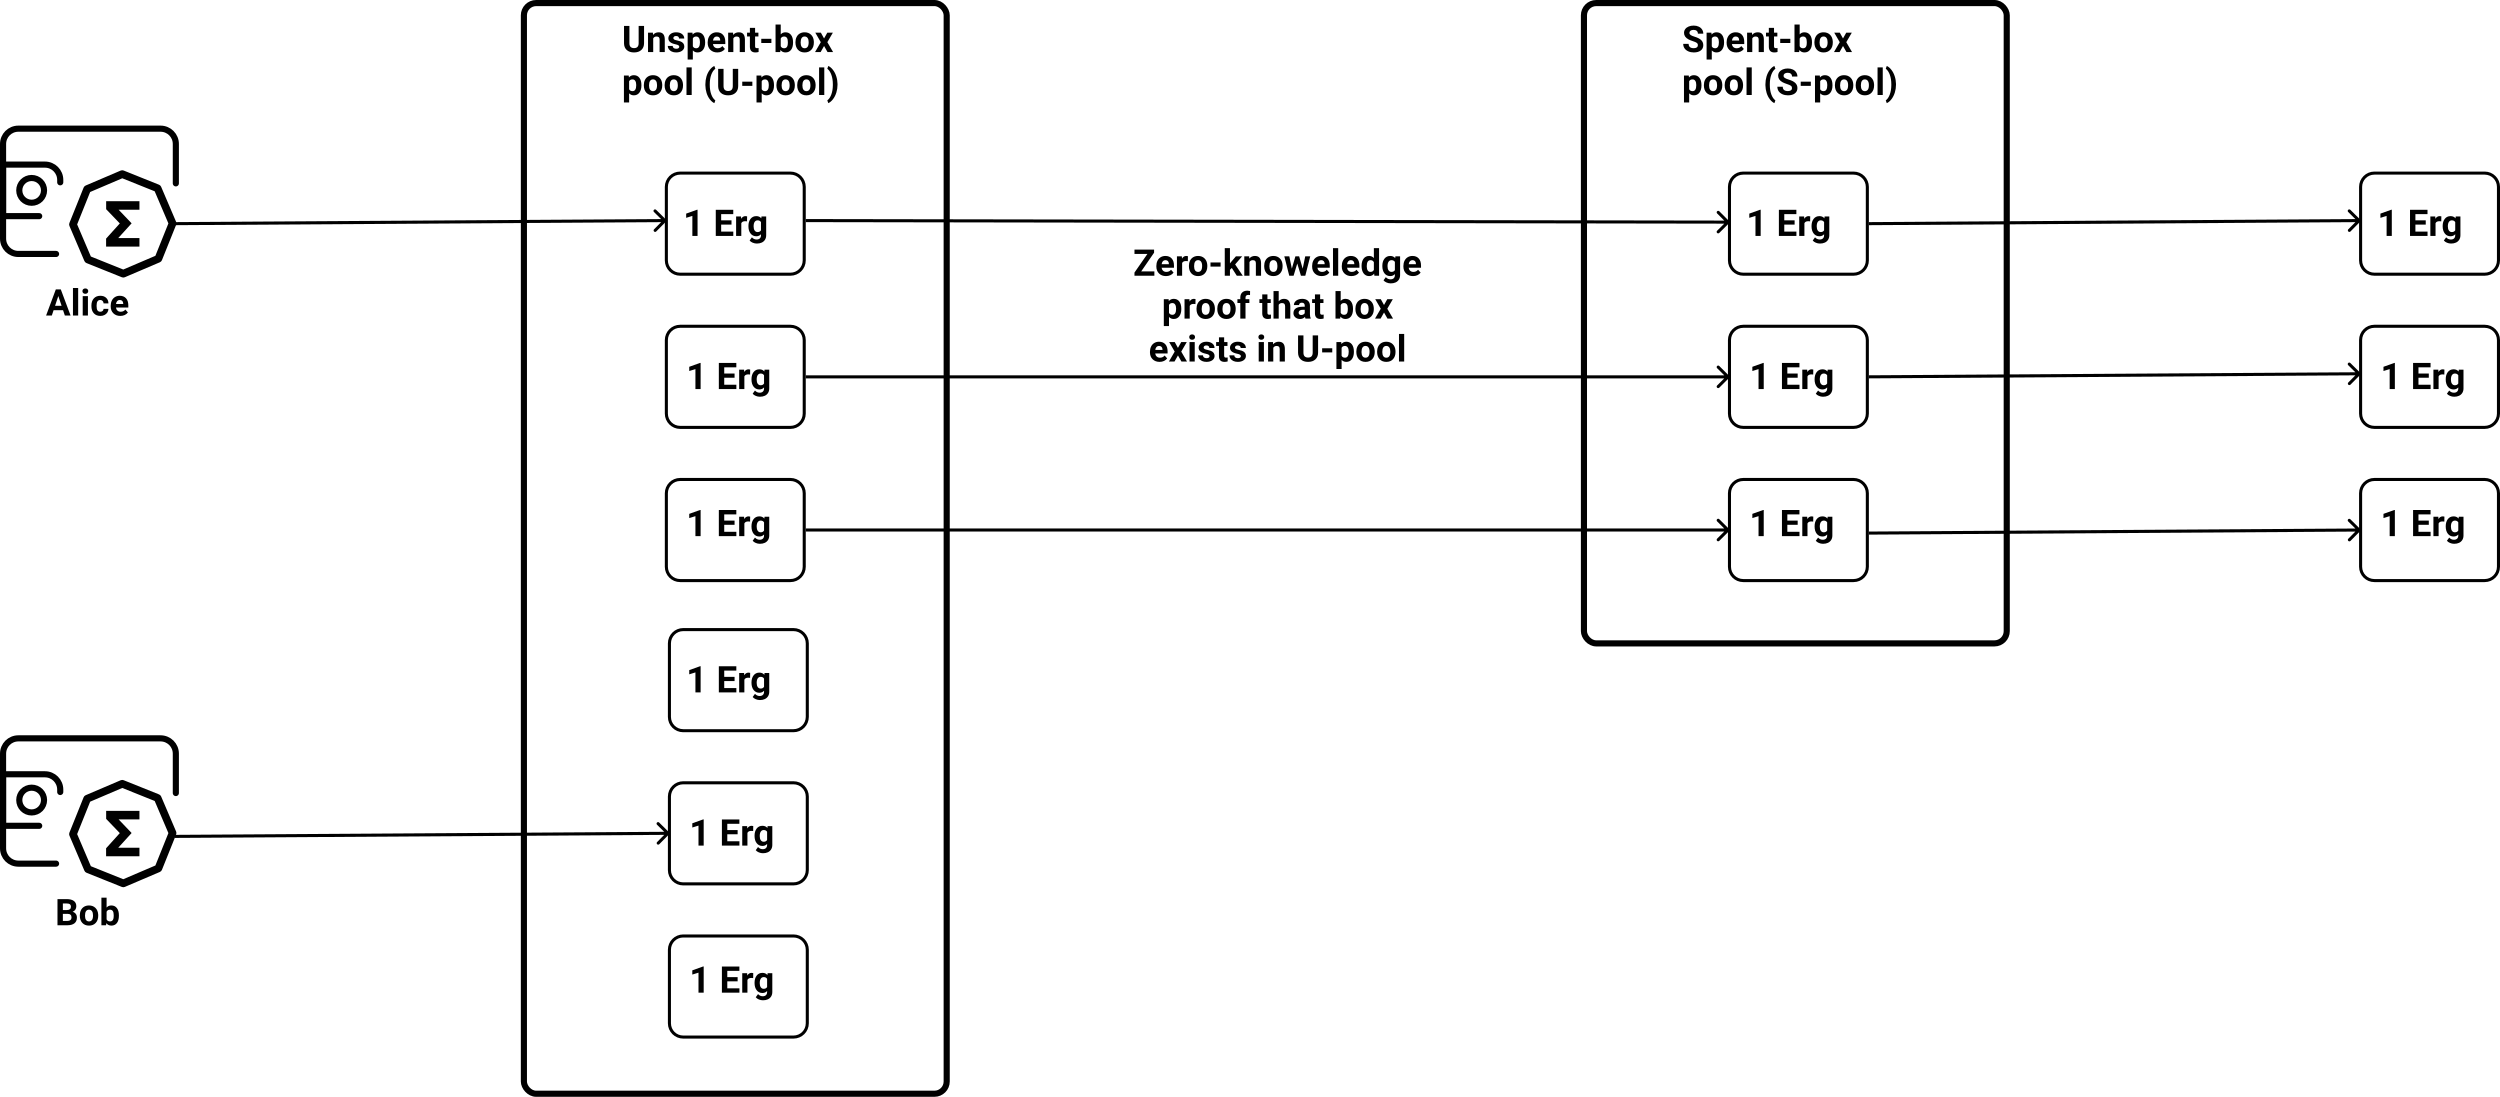 <svg width="816" height="358" viewBox="0 0 816 358" fill="none" xmlns="http://www.w3.org/2000/svg">
<path d="M57.394 59.848V47C57.394 44.23 55.164 42 52.394 42H6C3.23 42 1 44.23 1 47V77.892C1 80.662 3.23 82.892 6 82.892H18.3" stroke="black" stroke-width="2" stroke-linecap="round" stroke-linejoin="round"/>
<path d="M19.662 59.506V58.729C19.662 55.959 17.432 53.729 14.662 53.729H1V70.549H12.793" stroke="black" stroke-width="2" stroke-linecap="round" stroke-linejoin="round"/>
<path d="M10.331 66.182C12.564 66.182 14.374 64.372 14.374 62.139C14.374 59.907 12.564 58.097 10.331 58.097C8.099 58.097 6.289 59.907 6.289 62.139C6.289 64.372 8.099 66.182 10.331 66.182Z" stroke="black" stroke-width="2" stroke-linecap="round" stroke-linejoin="round"/>
<path fill-rule="evenodd" clip-rule="evenodd" d="M29.434 83.956L40.238 88.293L50.944 83.72L55.283 72.916L50.71 62.21L39.906 57.872L29.197 62.446L24.86 73.249L29.434 83.956ZM40.248 90.297C40.127 90.297 40.004 90.274 39.89 90.228L28.345 85.593C28.108 85.498 27.918 85.313 27.819 85.077L22.933 73.636C22.832 73.401 22.829 73.137 22.925 72.899L27.56 61.353C27.654 61.117 27.84 60.927 28.075 60.827L39.516 55.942C39.752 55.84 40.017 55.839 40.255 55.934L51.799 60.569C52.036 60.663 52.225 60.849 52.325 61.084L57.211 72.523C57.312 72.759 57.315 73.023 57.219 73.261L52.584 84.807C52.49 85.043 52.305 85.233 52.069 85.332L40.629 90.219C40.506 90.272 40.378 90.297 40.248 90.297V90.297Z" fill="black" stroke="black" stroke-width="0.589"/>
<path fill-rule="evenodd" clip-rule="evenodd" d="M45.221 65.97V68.166H38.035L42.556 72.9L37.929 77.995H45.221V80.191H34.923V77.995L39.507 72.921L34.944 68.166V65.97H45.221Z" fill="black" stroke="black" stroke-width="0.589"/>
<path d="M20.578 101.242H17.496L16.91 103H15.041L18.217 94.469H19.846L23.039 103H21.17L20.578 101.242ZM17.971 99.818H20.104L19.031 96.625L17.971 99.818ZM25.512 103H23.812V94H25.512V103ZM28.699 103H27V96.66H28.699V103ZM26.9 95.019C26.9 94.766 26.984 94.557 27.152 94.393C27.324 94.228 27.557 94.147 27.85 94.147C28.139 94.147 28.369 94.228 28.541 94.393C28.713 94.557 28.799 94.766 28.799 95.019C28.799 95.277 28.711 95.488 28.535 95.652C28.363 95.816 28.135 95.898 27.85 95.898C27.564 95.898 27.334 95.816 27.158 95.652C26.986 95.488 26.9 95.277 26.9 95.019ZM32.736 101.752C33.049 101.752 33.303 101.666 33.498 101.494C33.693 101.322 33.795 101.094 33.803 100.809H35.391C35.387 101.238 35.27 101.633 35.039 101.992C34.809 102.348 34.492 102.625 34.09 102.824C33.691 103.02 33.25 103.117 32.766 103.117C31.859 103.117 31.145 102.83 30.621 102.256C30.098 101.678 29.836 100.881 29.836 99.865V99.754C29.836 98.777 30.096 97.998 30.615 97.416C31.135 96.834 31.848 96.543 32.754 96.543C33.547 96.543 34.182 96.769 34.658 97.223C35.139 97.672 35.383 98.272 35.391 99.022H33.803C33.795 98.693 33.693 98.428 33.498 98.225C33.303 98.018 33.045 97.914 32.725 97.914C32.33 97.914 32.031 98.059 31.828 98.348C31.629 98.633 31.529 99.098 31.529 99.742V99.918C31.529 100.57 31.629 101.039 31.828 101.324C32.027 101.609 32.33 101.752 32.736 101.752ZM39.275 103.117C38.346 103.117 37.588 102.832 37.002 102.262C36.42 101.691 36.129 100.932 36.129 99.982V99.818C36.129 99.182 36.252 98.613 36.498 98.113C36.744 97.609 37.092 97.223 37.541 96.953C37.994 96.68 38.51 96.543 39.088 96.543C39.955 96.543 40.637 96.816 41.133 97.363C41.633 97.91 41.883 98.686 41.883 99.689V100.381H37.846C37.9 100.795 38.065 101.127 38.338 101.377C38.615 101.627 38.965 101.752 39.387 101.752C40.039 101.752 40.549 101.516 40.916 101.043L41.748 101.975C41.494 102.334 41.15 102.615 40.717 102.818C40.283 103.018 39.803 103.117 39.275 103.117ZM39.082 97.914C38.746 97.914 38.473 98.027 38.262 98.254C38.055 98.481 37.922 98.805 37.863 99.227H40.219V99.092C40.211 98.717 40.109 98.428 39.914 98.225C39.719 98.018 39.441 97.914 39.082 97.914Z" fill="black"/>
<path d="M57.394 258.848V246C57.394 243.23 55.164 241 52.394 241H6C3.23 241 1 243.23 1 246V276.892C1 279.662 3.23 281.892 6 281.892H18.3" stroke="black" stroke-width="2" stroke-linecap="round" stroke-linejoin="round"/>
<path d="M19.662 258.506V257.729C19.662 254.959 17.432 252.729 14.662 252.729H1V269.549H12.793" stroke="black" stroke-width="2" stroke-linecap="round" stroke-linejoin="round"/>
<path d="M10.331 265.182C12.564 265.182 14.374 263.372 14.374 261.139C14.374 258.907 12.564 257.097 10.331 257.097C8.099 257.097 6.289 258.907 6.289 261.139C6.289 263.372 8.099 265.182 10.331 265.182Z" stroke="black" stroke-width="2" stroke-linecap="round" stroke-linejoin="round"/>
<path fill-rule="evenodd" clip-rule="evenodd" d="M29.434 282.956L40.238 287.293L50.944 282.72L55.283 271.916L50.71 261.21L39.906 256.872L29.197 261.446L24.86 272.249L29.434 282.956ZM40.248 289.297C40.127 289.297 40.004 289.274 39.89 289.228L28.345 284.593C28.108 284.498 27.918 284.313 27.819 284.077L22.933 272.636C22.832 272.401 22.829 272.137 22.925 271.899L27.56 260.354C27.654 260.117 27.84 259.927 28.075 259.827L39.516 254.942C39.752 254.84 40.017 254.839 40.255 254.934L51.799 259.569C52.036 259.663 52.225 259.849 52.325 260.084L57.211 271.523C57.312 271.759 57.315 272.023 57.219 272.261L52.584 283.807C52.49 284.043 52.305 284.233 52.069 284.332L40.629 289.218C40.506 289.272 40.378 289.297 40.248 289.297V289.297Z" fill="black" stroke="black" stroke-width="0.589"/>
<path fill-rule="evenodd" clip-rule="evenodd" d="M45.221 264.97V267.166H38.035L42.556 271.9L37.929 276.995H45.221V279.191H34.923V276.995L39.507 271.921L34.944 267.166V264.97H45.221Z" fill="black" stroke="black" stroke-width="0.589"/>
<path d="M18.762 302V293.469H21.75C22.785 293.469 23.57 293.668 24.105 294.066C24.641 294.461 24.908 295.041 24.908 295.807C24.908 296.225 24.801 296.594 24.586 296.914C24.371 297.23 24.072 297.463 23.689 297.611C24.127 297.721 24.471 297.941 24.721 298.273C24.975 298.605 25.102 299.012 25.102 299.492C25.102 300.312 24.84 300.934 24.316 301.355C23.793 301.777 23.047 301.992 22.078 302H18.762ZM20.52 298.285V300.588H22.025C22.439 300.588 22.762 300.49 22.992 300.295C23.227 300.096 23.344 299.822 23.344 299.475C23.344 298.693 22.939 298.297 22.131 298.285H20.52ZM20.52 297.043H21.82C22.707 297.027 23.15 296.674 23.15 295.982C23.15 295.596 23.037 295.318 22.811 295.15C22.588 294.979 22.234 294.893 21.75 294.893H20.52V297.043ZM26.051 298.771C26.051 298.143 26.172 297.582 26.414 297.09C26.656 296.598 27.004 296.217 27.457 295.947C27.914 295.678 28.443 295.543 29.045 295.543C29.9 295.543 30.598 295.805 31.137 296.328C31.68 296.852 31.982 297.562 32.045 298.461L32.057 298.895C32.057 299.867 31.785 300.648 31.242 301.238C30.699 301.824 29.971 302.117 29.057 302.117C28.143 302.117 27.412 301.824 26.865 301.238C26.322 300.652 26.051 299.855 26.051 298.848V298.771ZM27.744 298.895C27.744 299.496 27.857 299.957 28.084 300.277C28.311 300.594 28.635 300.752 29.057 300.752C29.467 300.752 29.787 300.596 30.018 300.283C30.248 299.967 30.363 299.463 30.363 298.771C30.363 298.182 30.248 297.725 30.018 297.4C29.787 297.076 29.463 296.914 29.045 296.914C28.631 296.914 28.311 297.076 28.084 297.4C27.857 297.721 27.744 298.219 27.744 298.895ZM38.812 298.889C38.812 299.904 38.596 300.697 38.162 301.268C37.728 301.834 37.123 302.117 36.346 302.117C35.658 302.117 35.109 301.854 34.699 301.326L34.623 302H33.1V293H34.793V296.229C35.184 295.771 35.697 295.543 36.334 295.543C37.107 295.543 37.713 295.828 38.15 296.398C38.592 296.965 38.812 297.764 38.812 298.795V298.889ZM37.119 298.766C37.119 298.125 37.018 297.658 36.815 297.365C36.611 297.068 36.309 296.92 35.906 296.92C35.367 296.92 34.996 297.141 34.793 297.582V300.084C35 300.529 35.375 300.752 35.918 300.752C36.465 300.752 36.824 300.482 36.996 299.943C37.078 299.686 37.119 299.293 37.119 298.766Z" fill="black"/>
<path d="M574.682 77H572.988V70.473L570.967 71.1V69.723L574.5 68.457H574.682V77ZM585.762 73.303H582.387V75.588H586.348V77H580.629V68.469H586.336V69.893H582.387V71.926H585.762V73.303ZM590.83 72.248C590.6 72.217 590.396 72.201 590.221 72.201C589.58 72.201 589.16 72.418 588.961 72.852V77H587.268V70.66H588.867L588.914 71.416C589.254 70.834 589.725 70.543 590.326 70.543C590.514 70.543 590.689 70.568 590.854 70.619L590.83 72.248ZM591.287 73.783C591.287 72.811 591.518 72.027 591.979 71.434C592.443 70.84 593.068 70.543 593.854 70.543C594.549 70.543 595.09 70.781 595.477 71.258L595.547 70.66H597.082V76.789C597.082 77.344 596.955 77.826 596.701 78.236C596.451 78.647 596.098 78.959 595.641 79.174C595.184 79.389 594.648 79.496 594.035 79.496C593.57 79.496 593.117 79.402 592.676 79.215C592.234 79.031 591.9 78.793 591.674 78.5L592.424 77.469C592.846 77.941 593.357 78.178 593.959 78.178C594.408 78.178 594.758 78.057 595.008 77.814C595.258 77.576 595.383 77.236 595.383 76.795V76.455C594.992 76.897 594.479 77.117 593.842 77.117C593.08 77.117 592.463 76.82 591.99 76.227C591.521 75.629 591.287 74.838 591.287 73.853V73.783ZM592.98 73.906C592.98 74.481 593.096 74.932 593.326 75.26C593.557 75.584 593.873 75.746 594.275 75.746C594.791 75.746 595.16 75.553 595.383 75.166V72.5C595.156 72.113 594.791 71.92 594.287 71.92C593.881 71.92 593.561 72.086 593.326 72.418C593.096 72.75 592.98 73.246 592.98 73.906Z" fill="black"/>
<path d="M575.682 127H573.988V120.473L571.967 121.1V119.723L575.5 118.457H575.682V127ZM586.762 123.303H583.387V125.588H587.348V127H581.629V118.469H587.336V119.893H583.387V121.926H586.762V123.303ZM591.83 122.248C591.6 122.217 591.396 122.201 591.221 122.201C590.58 122.201 590.16 122.418 589.961 122.852V127H588.268V120.66H589.867L589.914 121.416C590.254 120.834 590.725 120.543 591.326 120.543C591.514 120.543 591.689 120.568 591.854 120.619L591.83 122.248ZM592.287 123.783C592.287 122.811 592.518 122.027 592.979 121.434C593.443 120.84 594.068 120.543 594.854 120.543C595.549 120.543 596.09 120.781 596.477 121.258L596.547 120.66H598.082V126.789C598.082 127.344 597.955 127.826 597.701 128.236C597.451 128.646 597.098 128.959 596.641 129.174C596.184 129.389 595.648 129.496 595.035 129.496C594.57 129.496 594.117 129.402 593.676 129.215C593.234 129.031 592.9 128.793 592.674 128.5L593.424 127.469C593.846 127.941 594.357 128.178 594.959 128.178C595.408 128.178 595.758 128.057 596.008 127.814C596.258 127.576 596.383 127.236 596.383 126.795V126.455C595.992 126.896 595.479 127.117 594.842 127.117C594.08 127.117 593.463 126.82 592.99 126.227C592.521 125.629 592.287 124.838 592.287 123.854V123.783ZM593.98 123.906C593.98 124.48 594.096 124.932 594.326 125.26C594.557 125.584 594.873 125.746 595.275 125.746C595.791 125.746 596.16 125.553 596.383 125.166V122.5C596.156 122.113 595.791 121.92 595.287 121.92C594.881 121.92 594.561 122.086 594.326 122.418C594.096 122.75 593.98 123.246 593.98 123.906Z" fill="black"/>
<path d="M575.682 175H573.988V168.473L571.967 169.1V167.723L575.5 166.457H575.682V175ZM586.762 171.303H583.387V173.588H587.348V175H581.629V166.469H587.336V167.893H583.387V169.926H586.762V171.303ZM591.83 170.248C591.6 170.217 591.396 170.201 591.221 170.201C590.58 170.201 590.16 170.418 589.961 170.852V175H588.268V168.66H589.867L589.914 169.416C590.254 168.834 590.725 168.543 591.326 168.543C591.514 168.543 591.689 168.568 591.854 168.619L591.83 170.248ZM592.287 171.783C592.287 170.811 592.518 170.027 592.979 169.434C593.443 168.84 594.068 168.543 594.854 168.543C595.549 168.543 596.09 168.781 596.477 169.258L596.547 168.66H598.082V174.789C598.082 175.344 597.955 175.826 597.701 176.236C597.451 176.646 597.098 176.959 596.641 177.174C596.184 177.389 595.648 177.496 595.035 177.496C594.57 177.496 594.117 177.402 593.676 177.215C593.234 177.031 592.9 176.793 592.674 176.5L593.424 175.469C593.846 175.941 594.357 176.178 594.959 176.178C595.408 176.178 595.758 176.057 596.008 175.814C596.258 175.576 596.383 175.236 596.383 174.795V174.455C595.992 174.896 595.479 175.117 594.842 175.117C594.08 175.117 593.463 174.82 592.99 174.227C592.521 173.629 592.287 172.838 592.287 171.854V171.783ZM593.98 171.906C593.98 172.48 594.096 172.932 594.326 173.26C594.557 173.584 594.873 173.746 595.275 173.746C595.791 173.746 596.16 173.553 596.383 173.166V170.5C596.156 170.113 595.791 169.92 595.287 169.92C594.881 169.92 594.561 170.086 594.326 170.418C594.096 170.75 593.98 171.246 593.98 171.906Z" fill="black"/>
<rect x="171" y="1" width="138" height="356" rx="4" stroke="black" stroke-width="2"/>
<path d="M210.219 8.469V14.088C210.219 15.021 209.926 15.76 209.34 16.303C208.758 16.846 207.961 17.117 206.949 17.117C205.953 17.117 205.162 16.854 204.576 16.326C203.99 15.799 203.691 15.074 203.68 14.152V8.469H205.438V14.1C205.438 14.658 205.57 15.066 205.836 15.324C206.105 15.578 206.477 15.705 206.949 15.705C207.938 15.705 208.439 15.185 208.455 14.146V8.469H210.219ZM213.107 10.66L213.16 11.393C213.613 10.826 214.221 10.543 214.982 10.543C215.654 10.543 216.154 10.74 216.482 11.135C216.811 11.529 216.979 12.119 216.986 12.904V17H215.293V12.945C215.293 12.586 215.215 12.326 215.059 12.166C214.902 12.002 214.643 11.92 214.279 11.92C213.803 11.92 213.445 12.123 213.207 12.529V17H211.514V10.66H213.107ZM221.709 15.248C221.709 15.041 221.605 14.879 221.398 14.762C221.195 14.641 220.867 14.533 220.414 14.44C218.906 14.123 218.152 13.482 218.152 12.518C218.152 11.955 218.385 11.486 218.85 11.111C219.318 10.732 219.93 10.543 220.684 10.543C221.488 10.543 222.131 10.732 222.611 11.111C223.096 11.49 223.338 11.982 223.338 12.588H221.645C221.645 12.346 221.566 12.146 221.41 11.99C221.254 11.83 221.01 11.75 220.678 11.75C220.393 11.75 220.172 11.815 220.016 11.943C219.859 12.072 219.781 12.236 219.781 12.435C219.781 12.623 219.869 12.775 220.045 12.893C220.225 13.006 220.525 13.105 220.947 13.191C221.369 13.273 221.725 13.367 222.014 13.473C222.908 13.801 223.355 14.369 223.355 15.178C223.355 15.756 223.107 16.225 222.611 16.584C222.115 16.939 221.475 17.117 220.689 17.117C220.158 17.117 219.686 17.023 219.271 16.836C218.861 16.645 218.539 16.385 218.305 16.057C218.07 15.725 217.953 15.367 217.953 14.984H219.559C219.574 15.285 219.686 15.516 219.893 15.676C220.1 15.836 220.377 15.916 220.725 15.916C221.049 15.916 221.293 15.855 221.457 15.734C221.625 15.609 221.709 15.447 221.709 15.248ZM230.158 13.889C230.158 14.865 229.936 15.648 229.49 16.238C229.049 16.824 228.451 17.117 227.697 17.117C227.057 17.117 226.539 16.895 226.145 16.449V19.438H224.451V10.66H226.021L226.08 11.281C226.49 10.789 227.025 10.543 227.686 10.543C228.467 10.543 229.074 10.832 229.508 11.41C229.941 11.988 230.158 12.785 230.158 13.801V13.889ZM228.465 13.766C228.465 13.176 228.359 12.721 228.148 12.4C227.941 12.08 227.639 11.92 227.24 11.92C226.709 11.92 226.344 12.123 226.145 12.529V15.125C226.352 15.543 226.721 15.752 227.252 15.752C228.061 15.752 228.465 15.09 228.465 13.766ZM234.131 17.117C233.201 17.117 232.443 16.832 231.857 16.262C231.275 15.691 230.984 14.932 230.984 13.982V13.818C230.984 13.182 231.107 12.613 231.354 12.113C231.6 11.609 231.947 11.223 232.396 10.953C232.85 10.68 233.365 10.543 233.943 10.543C234.811 10.543 235.492 10.816 235.988 11.363C236.488 11.91 236.738 12.685 236.738 13.69V14.381H232.701C232.756 14.795 232.92 15.127 233.193 15.377C233.471 15.627 233.82 15.752 234.242 15.752C234.895 15.752 235.404 15.516 235.771 15.043L236.604 15.975C236.35 16.334 236.006 16.615 235.572 16.818C235.139 17.018 234.658 17.117 234.131 17.117ZM233.938 11.914C233.602 11.914 233.328 12.027 233.117 12.254C232.91 12.48 232.777 12.805 232.719 13.227H235.074V13.092C235.066 12.717 234.965 12.428 234.77 12.225C234.574 12.018 234.297 11.914 233.938 11.914ZM239.264 10.66L239.316 11.393C239.77 10.826 240.377 10.543 241.139 10.543C241.811 10.543 242.311 10.74 242.639 11.135C242.967 11.529 243.135 12.119 243.143 12.904V17H241.449V12.945C241.449 12.586 241.371 12.326 241.215 12.166C241.059 12.002 240.799 11.92 240.436 11.92C239.959 11.92 239.602 12.123 239.363 12.529V17H237.67V10.66H239.264ZM246.459 9.102V10.66H247.543V11.902H246.459V15.066C246.459 15.301 246.504 15.469 246.594 15.57C246.684 15.672 246.855 15.723 247.109 15.723C247.297 15.723 247.463 15.709 247.607 15.682V16.965C247.275 17.066 246.934 17.117 246.582 17.117C245.395 17.117 244.789 16.518 244.766 15.318V11.902H243.84V10.66H244.766V9.102H246.459ZM251.779 14.029H248.48V12.664H251.779V14.029ZM258.852 13.889C258.852 14.904 258.635 15.697 258.201 16.268C257.768 16.834 257.162 17.117 256.385 17.117C255.697 17.117 255.148 16.854 254.738 16.326L254.662 17H253.139V8H254.832V11.229C255.223 10.771 255.736 10.543 256.373 10.543C257.146 10.543 257.752 10.828 258.189 11.398C258.631 11.965 258.852 12.764 258.852 13.795V13.889ZM257.158 13.766C257.158 13.125 257.057 12.658 256.854 12.365C256.65 12.068 256.348 11.92 255.945 11.92C255.406 11.92 255.035 12.141 254.832 12.582V15.084C255.039 15.529 255.414 15.752 255.957 15.752C256.504 15.752 256.863 15.482 257.035 14.943C257.117 14.685 257.158 14.293 257.158 13.766ZM259.637 13.771C259.637 13.143 259.758 12.582 260 12.09C260.242 11.598 260.59 11.217 261.043 10.947C261.5 10.678 262.029 10.543 262.631 10.543C263.486 10.543 264.184 10.805 264.723 11.328C265.266 11.852 265.568 12.562 265.631 13.461L265.643 13.895C265.643 14.867 265.371 15.648 264.828 16.238C264.285 16.824 263.557 17.117 262.643 17.117C261.729 17.117 260.998 16.824 260.451 16.238C259.908 15.652 259.637 14.855 259.637 13.848V13.771ZM261.33 13.895C261.33 14.496 261.443 14.957 261.67 15.277C261.896 15.594 262.221 15.752 262.643 15.752C263.053 15.752 263.373 15.596 263.604 15.283C263.834 14.967 263.949 14.463 263.949 13.771C263.949 13.182 263.834 12.725 263.604 12.4C263.373 12.076 263.049 11.914 262.631 11.914C262.217 11.914 261.896 12.076 261.67 12.4C261.443 12.721 261.33 13.219 261.33 13.895ZM268.971 12.553L270.037 10.66H271.848L270.043 13.766L271.924 17H270.107L268.977 15.008L267.852 17H266.029L267.91 13.766L266.111 10.66H267.928L268.971 12.553ZM209.357 27.889C209.357 28.865 209.135 29.648 208.689 30.238C208.248 30.824 207.65 31.117 206.896 31.117C206.256 31.117 205.738 30.895 205.344 30.449V33.438H203.65V24.66H205.221L205.279 25.281C205.689 24.789 206.225 24.543 206.885 24.543C207.666 24.543 208.273 24.832 208.707 25.41C209.141 25.988 209.357 26.785 209.357 27.801V27.889ZM207.664 27.766C207.664 27.176 207.559 26.721 207.348 26.4C207.141 26.08 206.838 25.92 206.439 25.92C205.908 25.92 205.543 26.123 205.344 26.529V29.125C205.551 29.543 205.92 29.752 206.451 29.752C207.26 29.752 207.664 29.09 207.664 27.766ZM210.148 27.771C210.148 27.143 210.27 26.582 210.512 26.09C210.754 25.598 211.102 25.217 211.555 24.947C212.012 24.678 212.541 24.543 213.143 24.543C213.998 24.543 214.695 24.805 215.234 25.328C215.777 25.852 216.08 26.562 216.143 27.461L216.154 27.895C216.154 28.867 215.883 29.648 215.34 30.238C214.797 30.824 214.068 31.117 213.154 31.117C212.24 31.117 211.51 30.824 210.963 30.238C210.42 29.652 210.148 28.855 210.148 27.848V27.771ZM211.842 27.895C211.842 28.496 211.955 28.957 212.182 29.277C212.408 29.594 212.732 29.752 213.154 29.752C213.564 29.752 213.885 29.596 214.115 29.283C214.346 28.967 214.461 28.463 214.461 27.771C214.461 27.182 214.346 26.725 214.115 26.4C213.885 26.076 213.561 25.914 213.143 25.914C212.729 25.914 212.408 26.076 212.182 26.4C211.955 26.721 211.842 27.219 211.842 27.895ZM216.934 27.771C216.934 27.143 217.055 26.582 217.297 26.09C217.539 25.598 217.887 25.217 218.34 24.947C218.797 24.678 219.326 24.543 219.928 24.543C220.783 24.543 221.48 24.805 222.02 25.328C222.562 25.852 222.865 26.562 222.928 27.461L222.939 27.895C222.939 28.867 222.668 29.648 222.125 30.238C221.582 30.824 220.854 31.117 219.939 31.117C219.025 31.117 218.295 30.824 217.748 30.238C217.205 29.652 216.934 28.855 216.934 27.848V27.771ZM218.627 27.895C218.627 28.496 218.74 28.957 218.967 29.277C219.193 29.594 219.518 29.752 219.939 29.752C220.35 29.752 220.67 29.596 220.9 29.283C221.131 28.967 221.246 28.463 221.246 27.771C221.246 27.182 221.131 26.725 220.9 26.4C220.67 26.076 220.346 25.914 219.928 25.914C219.514 25.914 219.193 26.076 218.967 26.4C218.74 26.721 218.627 27.219 218.627 27.895ZM225.77 31H224.07V22H225.77V31ZM230.234 27.531C230.234 26.637 230.354 25.785 230.592 24.977C230.83 24.168 231.182 23.453 231.646 22.832C232.111 22.207 232.615 21.773 233.158 21.531L233.486 22.445C232.916 22.867 232.471 23.52 232.15 24.402C231.83 25.285 231.67 26.316 231.67 27.496V27.678C231.67 28.861 231.828 29.896 232.145 30.783C232.461 31.67 232.908 32.332 233.486 32.77L233.158 33.666C232.627 33.428 232.131 33.006 231.67 32.4C231.213 31.799 230.863 31.104 230.621 30.314C230.379 29.525 230.25 28.701 230.234 27.842V27.531ZM240.945 22.469V28.088C240.945 29.021 240.652 29.76 240.066 30.303C239.484 30.846 238.688 31.117 237.676 31.117C236.68 31.117 235.889 30.854 235.303 30.326C234.717 29.799 234.418 29.074 234.406 28.152V22.469H236.164V28.1C236.164 28.658 236.297 29.066 236.562 29.324C236.832 29.578 237.203 29.705 237.676 29.705C238.664 29.705 239.166 29.186 239.182 28.146V22.469H240.945ZM245.568 28.029H242.27V26.664H245.568V28.029ZM252.635 27.889C252.635 28.865 252.412 29.648 251.967 30.238C251.525 30.824 250.928 31.117 250.174 31.117C249.533 31.117 249.016 30.895 248.621 30.449V33.438H246.928V24.66H248.498L248.557 25.281C248.967 24.789 249.502 24.543 250.162 24.543C250.943 24.543 251.551 24.832 251.984 25.41C252.418 25.988 252.635 26.785 252.635 27.801V27.889ZM250.941 27.766C250.941 27.176 250.836 26.721 250.625 26.4C250.418 26.08 250.115 25.92 249.717 25.92C249.186 25.92 248.82 26.123 248.621 26.529V29.125C248.828 29.543 249.197 29.752 249.729 29.752C250.537 29.752 250.941 29.09 250.941 27.766ZM253.426 27.771C253.426 27.143 253.547 26.582 253.789 26.09C254.031 25.598 254.379 25.217 254.832 24.947C255.289 24.678 255.818 24.543 256.42 24.543C257.275 24.543 257.973 24.805 258.512 25.328C259.055 25.852 259.357 26.562 259.42 27.461L259.432 27.895C259.432 28.867 259.16 29.648 258.617 30.238C258.074 30.824 257.346 31.117 256.432 31.117C255.518 31.117 254.787 30.824 254.24 30.238C253.697 29.652 253.426 28.855 253.426 27.848V27.771ZM255.119 27.895C255.119 28.496 255.232 28.957 255.459 29.277C255.686 29.594 256.01 29.752 256.432 29.752C256.842 29.752 257.162 29.596 257.393 29.283C257.623 28.967 257.738 28.463 257.738 27.771C257.738 27.182 257.623 26.725 257.393 26.4C257.162 26.076 256.838 25.914 256.42 25.914C256.006 25.914 255.686 26.076 255.459 26.4C255.232 26.721 255.119 27.219 255.119 27.895ZM260.211 27.771C260.211 27.143 260.332 26.582 260.574 26.09C260.816 25.598 261.164 25.217 261.617 24.947C262.074 24.678 262.604 24.543 263.205 24.543C264.061 24.543 264.758 24.805 265.297 25.328C265.84 25.852 266.143 26.562 266.205 27.461L266.217 27.895C266.217 28.867 265.945 29.648 265.402 30.238C264.859 30.824 264.131 31.117 263.217 31.117C262.303 31.117 261.572 30.824 261.025 30.238C260.482 29.652 260.211 28.855 260.211 27.848V27.771ZM261.904 27.895C261.904 28.496 262.018 28.957 262.244 29.277C262.471 29.594 262.795 29.752 263.217 29.752C263.627 29.752 263.947 29.596 264.178 29.283C264.408 28.967 264.523 28.463 264.523 27.771C264.523 27.182 264.408 26.725 264.178 26.4C263.947 26.076 263.623 25.914 263.205 25.914C262.791 25.914 262.471 26.076 262.244 26.4C262.018 26.721 261.904 27.219 261.904 27.895ZM269.047 31H267.348V22H269.047V31ZM273.365 27.666C273.365 28.549 273.238 29.398 272.984 30.215C272.73 31.031 272.365 31.752 271.889 32.377C271.412 33.002 270.902 33.432 270.359 33.666L270.031 32.77C270.586 32.352 271.023 31.707 271.344 30.836C271.664 29.965 271.83 28.963 271.842 27.83V27.52C271.842 26.352 271.682 25.322 271.361 24.432C271.045 23.541 270.602 22.873 270.031 22.428L270.359 21.531C270.891 21.762 271.391 22.18 271.859 22.785C272.332 23.391 272.697 24.096 272.955 24.9C273.217 25.705 273.354 26.539 273.365 27.402V27.666Z" fill="black"/>
<path d="M372.486 88.588H376.787V90H370.289V88.969L374.508 82.893H370.295V81.469H376.693V82.477L372.486 88.588ZM380.578 90.117C379.648 90.117 378.891 89.832 378.305 89.262C377.723 88.691 377.432 87.932 377.432 86.982V86.818C377.432 86.182 377.555 85.613 377.801 85.113C378.047 84.609 378.395 84.223 378.844 83.953C379.297 83.68 379.812 83.543 380.391 83.543C381.258 83.543 381.939 83.816 382.436 84.363C382.936 84.91 383.186 85.686 383.186 86.689V87.381H379.148C379.203 87.795 379.367 88.127 379.641 88.377C379.918 88.627 380.268 88.752 380.689 88.752C381.342 88.752 381.852 88.516 382.219 88.043L383.051 88.975C382.797 89.334 382.453 89.615 382.02 89.818C381.586 90.018 381.105 90.117 380.578 90.117ZM380.385 84.914C380.049 84.914 379.775 85.027 379.564 85.254C379.357 85.481 379.225 85.805 379.166 86.227H381.521V86.092C381.514 85.717 381.412 85.428 381.217 85.225C381.021 85.018 380.744 84.914 380.385 84.914ZM387.715 85.248C387.484 85.217 387.281 85.201 387.105 85.201C386.465 85.201 386.045 85.418 385.846 85.852V90H384.152V83.66H385.752L385.799 84.416C386.139 83.834 386.609 83.543 387.211 83.543C387.398 83.543 387.574 83.568 387.738 83.619L387.715 85.248ZM388.061 86.772C388.061 86.143 388.182 85.582 388.424 85.09C388.666 84.598 389.014 84.217 389.467 83.947C389.924 83.678 390.453 83.543 391.055 83.543C391.91 83.543 392.607 83.805 393.146 84.328C393.689 84.852 393.992 85.562 394.055 86.461L394.066 86.894C394.066 87.867 393.795 88.648 393.252 89.238C392.709 89.824 391.98 90.117 391.066 90.117C390.152 90.117 389.422 89.824 388.875 89.238C388.332 88.652 388.061 87.856 388.061 86.848V86.772ZM389.754 86.894C389.754 87.496 389.867 87.957 390.094 88.277C390.32 88.594 390.645 88.752 391.066 88.752C391.477 88.752 391.797 88.596 392.027 88.283C392.258 87.967 392.373 87.463 392.373 86.772C392.373 86.182 392.258 85.725 392.027 85.4C391.797 85.076 391.473 84.914 391.055 84.914C390.641 84.914 390.32 85.076 390.094 85.4C389.867 85.721 389.754 86.219 389.754 86.894ZM398.402 87.029H395.104V85.664H398.402V87.029ZM402.064 87.457L401.455 88.066V90H399.762V81H401.455V85.986L401.783 85.564L403.406 83.66H405.439L403.148 86.303L405.639 90H403.693L402.064 87.457ZM407.73 83.66L407.783 84.393C408.236 83.826 408.844 83.543 409.605 83.543C410.277 83.543 410.777 83.74 411.105 84.135C411.434 84.529 411.602 85.119 411.609 85.904V90H409.916V85.945C409.916 85.586 409.838 85.326 409.682 85.166C409.525 85.002 409.266 84.92 408.902 84.92C408.426 84.92 408.068 85.123 407.83 85.529V90H406.137V83.66H407.73ZM412.635 86.772C412.635 86.143 412.756 85.582 412.998 85.09C413.24 84.598 413.588 84.217 414.041 83.947C414.498 83.678 415.027 83.543 415.629 83.543C416.484 83.543 417.182 83.805 417.721 84.328C418.264 84.852 418.566 85.562 418.629 86.461L418.641 86.894C418.641 87.867 418.369 88.648 417.826 89.238C417.283 89.824 416.555 90.117 415.641 90.117C414.727 90.117 413.996 89.824 413.449 89.238C412.906 88.652 412.635 87.856 412.635 86.848V86.772ZM414.328 86.894C414.328 87.496 414.441 87.957 414.668 88.277C414.895 88.594 415.219 88.752 415.641 88.752C416.051 88.752 416.371 88.596 416.602 88.283C416.832 87.967 416.947 87.463 416.947 86.772C416.947 86.182 416.832 85.725 416.602 85.4C416.371 85.076 416.047 84.914 415.629 84.914C415.215 84.914 414.895 85.076 414.668 85.4C414.441 85.721 414.328 86.219 414.328 86.894ZM425.197 87.697L426.029 83.66H427.664L426.047 90H424.629L423.428 86.01L422.227 90H420.814L419.197 83.66H420.832L421.658 87.691L422.818 83.66H424.043L425.197 87.697ZM431.426 90.117C430.496 90.117 429.738 89.832 429.152 89.262C428.57 88.691 428.279 87.932 428.279 86.982V86.818C428.279 86.182 428.402 85.613 428.648 85.113C428.895 84.609 429.242 84.223 429.691 83.953C430.145 83.68 430.66 83.543 431.238 83.543C432.105 83.543 432.787 83.816 433.283 84.363C433.783 84.91 434.033 85.686 434.033 86.689V87.381H429.996C430.051 87.795 430.215 88.127 430.488 88.377C430.766 88.627 431.115 88.752 431.537 88.752C432.189 88.752 432.699 88.516 433.066 88.043L433.898 88.975C433.645 89.334 433.301 89.615 432.867 89.818C432.434 90.018 431.953 90.117 431.426 90.117ZM431.232 84.914C430.896 84.914 430.623 85.027 430.412 85.254C430.205 85.481 430.072 85.805 430.014 86.227H432.369V86.092C432.361 85.717 432.26 85.428 432.064 85.225C431.869 85.018 431.592 84.914 431.232 84.914ZM436.787 90H435.088V81H436.787V90ZM441.105 90.117C440.176 90.117 439.418 89.832 438.832 89.262C438.25 88.691 437.959 87.932 437.959 86.982V86.818C437.959 86.182 438.082 85.613 438.328 85.113C438.574 84.609 438.922 84.223 439.371 83.953C439.824 83.68 440.34 83.543 440.918 83.543C441.785 83.543 442.467 83.816 442.963 84.363C443.463 84.91 443.713 85.686 443.713 86.689V87.381H439.676C439.73 87.795 439.895 88.127 440.168 88.377C440.445 88.627 440.795 88.752 441.217 88.752C441.869 88.752 442.379 88.516 442.746 88.043L443.578 88.975C443.324 89.334 442.98 89.615 442.547 89.818C442.113 90.018 441.633 90.117 441.105 90.117ZM440.912 84.914C440.576 84.914 440.303 85.027 440.092 85.254C439.885 85.481 439.752 85.805 439.693 86.227H442.049V86.092C442.041 85.717 441.939 85.428 441.744 85.225C441.549 85.018 441.271 84.914 440.912 84.914ZM444.416 86.783C444.416 85.795 444.637 85.008 445.078 84.422C445.523 83.836 446.131 83.543 446.9 83.543C447.518 83.543 448.027 83.773 448.43 84.234V81H450.129V90H448.6L448.518 89.326C448.096 89.853 447.553 90.117 446.889 90.117C446.143 90.117 445.543 89.824 445.09 89.238C444.641 88.648 444.416 87.83 444.416 86.783ZM446.109 86.906C446.109 87.5 446.213 87.955 446.42 88.272C446.627 88.588 446.928 88.746 447.322 88.746C447.846 88.746 448.215 88.525 448.43 88.084V85.582C448.219 85.141 447.854 84.92 447.334 84.92C446.518 84.92 446.109 85.582 446.109 86.906ZM451.195 86.783C451.195 85.811 451.426 85.027 451.887 84.434C452.352 83.84 452.977 83.543 453.762 83.543C454.457 83.543 454.998 83.781 455.385 84.258L455.455 83.66H456.99V89.789C456.99 90.344 456.863 90.826 456.609 91.236C456.359 91.647 456.006 91.959 455.549 92.174C455.092 92.389 454.557 92.496 453.943 92.496C453.479 92.496 453.025 92.402 452.584 92.215C452.143 92.031 451.809 91.793 451.582 91.5L452.332 90.469C452.754 90.941 453.266 91.178 453.867 91.178C454.316 91.178 454.666 91.057 454.916 90.814C455.166 90.576 455.291 90.236 455.291 89.795V89.455C454.9 89.897 454.387 90.117 453.75 90.117C452.988 90.117 452.371 89.82 451.898 89.227C451.43 88.629 451.195 87.838 451.195 86.853V86.783ZM452.889 86.906C452.889 87.481 453.004 87.932 453.234 88.26C453.465 88.584 453.781 88.746 454.184 88.746C454.699 88.746 455.068 88.553 455.291 88.166V85.5C455.064 85.113 454.699 84.92 454.195 84.92C453.789 84.92 453.469 85.086 453.234 85.418C453.004 85.75 452.889 86.246 452.889 86.906ZM461.215 90.117C460.285 90.117 459.527 89.832 458.941 89.262C458.359 88.691 458.068 87.932 458.068 86.982V86.818C458.068 86.182 458.191 85.613 458.438 85.113C458.684 84.609 459.031 84.223 459.48 83.953C459.934 83.68 460.449 83.543 461.027 83.543C461.895 83.543 462.576 83.816 463.072 84.363C463.572 84.91 463.822 85.686 463.822 86.689V87.381H459.785C459.84 87.795 460.004 88.127 460.277 88.377C460.555 88.627 460.904 88.752 461.326 88.752C461.979 88.752 462.488 88.516 462.855 88.043L463.688 88.975C463.434 89.334 463.09 89.615 462.656 89.818C462.223 90.018 461.742 90.117 461.215 90.117ZM461.021 84.914C460.686 84.914 460.412 85.027 460.201 85.254C459.994 85.481 459.861 85.805 459.803 86.227H462.158V86.092C462.15 85.717 462.049 85.428 461.854 85.225C461.658 85.018 461.381 84.914 461.021 84.914ZM385.576 100.889C385.576 101.865 385.354 102.648 384.908 103.238C384.467 103.824 383.869 104.117 383.115 104.117C382.475 104.117 381.957 103.895 381.562 103.449V106.438H379.869V97.66H381.439L381.498 98.281C381.908 97.789 382.443 97.543 383.104 97.543C383.885 97.543 384.492 97.832 384.926 98.41C385.359 98.988 385.576 99.785 385.576 100.801V100.889ZM383.883 100.766C383.883 100.176 383.777 99.721 383.566 99.4C383.359 99.08 383.057 98.92 382.658 98.92C382.127 98.92 381.762 99.123 381.562 99.529V102.125C381.77 102.543 382.139 102.752 382.67 102.752C383.479 102.752 383.883 102.09 383.883 100.766ZM390.193 99.248C389.963 99.217 389.76 99.201 389.584 99.201C388.943 99.201 388.523 99.418 388.324 99.852V104H386.631V97.66H388.23L388.277 98.416C388.617 97.834 389.088 97.543 389.689 97.543C389.877 97.543 390.053 97.568 390.217 97.619L390.193 99.248ZM390.539 100.771C390.539 100.143 390.66 99.582 390.902 99.09C391.145 98.598 391.492 98.217 391.945 97.947C392.402 97.678 392.932 97.543 393.533 97.543C394.389 97.543 395.086 97.805 395.625 98.328C396.168 98.852 396.471 99.562 396.533 100.461L396.545 100.895C396.545 101.867 396.273 102.648 395.73 103.238C395.188 103.824 394.459 104.117 393.545 104.117C392.631 104.117 391.9 103.824 391.354 103.238C390.811 102.652 390.539 101.855 390.539 100.848V100.771ZM392.232 100.895C392.232 101.496 392.346 101.957 392.572 102.277C392.799 102.594 393.123 102.752 393.545 102.752C393.955 102.752 394.275 102.596 394.506 102.283C394.736 101.967 394.852 101.463 394.852 100.771C394.852 100.182 394.736 99.725 394.506 99.4C394.275 99.076 393.951 98.914 393.533 98.914C393.119 98.914 392.799 99.076 392.572 99.4C392.346 99.721 392.232 100.219 392.232 100.895ZM397.324 100.771C397.324 100.143 397.445 99.582 397.688 99.09C397.93 98.598 398.277 98.217 398.73 97.947C399.188 97.678 399.717 97.543 400.318 97.543C401.174 97.543 401.871 97.805 402.41 98.328C402.953 98.852 403.256 99.562 403.318 100.461L403.33 100.895C403.33 101.867 403.059 102.648 402.516 103.238C401.973 103.824 401.244 104.117 400.33 104.117C399.416 104.117 398.686 103.824 398.139 103.238C397.596 102.652 397.324 101.855 397.324 100.848V100.771ZM399.018 100.895C399.018 101.496 399.131 101.957 399.357 102.277C399.584 102.594 399.908 102.752 400.33 102.752C400.74 102.752 401.061 102.596 401.291 102.283C401.521 101.967 401.637 101.463 401.637 100.771C401.637 100.182 401.521 99.725 401.291 99.4C401.061 99.076 400.736 98.914 400.318 98.914C399.904 98.914 399.584 99.076 399.357 99.4C399.131 99.721 399.018 100.219 399.018 100.895ZM404.836 104V98.902H403.893V97.66H404.836V97.121C404.836 96.41 405.039 95.859 405.445 95.469C405.855 95.074 406.428 94.877 407.162 94.877C407.396 94.877 407.684 94.916 408.023 94.994L408.006 96.307C407.865 96.272 407.693 96.254 407.49 96.254C406.854 96.254 406.535 96.553 406.535 97.15V97.66H407.795V98.902H406.535V104H404.836ZM413.689 96.102V97.66H414.773V98.902H413.689V102.066C413.689 102.301 413.734 102.469 413.824 102.57C413.914 102.672 414.086 102.723 414.34 102.723C414.527 102.723 414.693 102.709 414.838 102.682V103.965C414.506 104.066 414.164 104.117 413.812 104.117C412.625 104.117 412.02 103.518 411.996 102.318V98.902H411.07V97.66H411.996V96.102H413.689ZM417.369 98.352C417.818 97.812 418.383 97.543 419.062 97.543C420.438 97.543 421.135 98.342 421.154 99.939V104H419.461V99.986C419.461 99.623 419.383 99.356 419.227 99.184C419.07 99.008 418.811 98.92 418.447 98.92C417.951 98.92 417.592 99.111 417.369 99.494V104H415.676V95H417.369V98.352ZM426.105 104C426.027 103.848 425.971 103.658 425.936 103.432C425.525 103.889 424.992 104.117 424.336 104.117C423.715 104.117 423.199 103.938 422.789 103.578C422.383 103.219 422.18 102.766 422.18 102.219C422.18 101.547 422.428 101.031 422.924 100.672C423.424 100.312 424.145 100.131 425.086 100.127H425.865V99.764C425.865 99.471 425.789 99.236 425.637 99.061C425.488 98.885 425.252 98.797 424.928 98.797C424.643 98.797 424.418 98.865 424.254 99.002C424.094 99.139 424.014 99.326 424.014 99.564H422.32C422.32 99.197 422.434 98.857 422.66 98.545C422.887 98.232 423.207 97.988 423.621 97.812C424.035 97.633 424.5 97.543 425.016 97.543C425.797 97.543 426.416 97.74 426.873 98.135C427.334 98.525 427.564 99.076 427.564 99.787V102.535C427.568 103.137 427.652 103.592 427.816 103.9V104H426.105ZM424.705 102.822C424.955 102.822 425.186 102.768 425.396 102.658C425.607 102.545 425.764 102.395 425.865 102.207V101.117H425.232C424.385 101.117 423.934 101.41 423.879 101.996L423.873 102.096C423.873 102.307 423.947 102.48 424.096 102.617C424.244 102.754 424.447 102.822 424.705 102.822ZM430.893 96.102V97.66H431.977V98.902H430.893V102.066C430.893 102.301 430.938 102.469 431.027 102.57C431.117 102.672 431.289 102.723 431.543 102.723C431.73 102.723 431.896 102.709 432.041 102.682V103.965C431.709 104.066 431.367 104.117 431.016 104.117C429.828 104.117 429.223 103.518 429.199 102.318V98.902H428.273V97.66H429.199V96.102H430.893ZM441.621 100.889C441.621 101.904 441.404 102.697 440.971 103.268C440.537 103.834 439.932 104.117 439.154 104.117C438.467 104.117 437.918 103.854 437.508 103.326L437.432 104H435.908V95H437.602V98.228C437.992 97.772 438.506 97.543 439.143 97.543C439.916 97.543 440.521 97.828 440.959 98.398C441.4 98.965 441.621 99.764 441.621 100.795V100.889ZM439.928 100.766C439.928 100.125 439.826 99.658 439.623 99.365C439.42 99.068 439.117 98.92 438.715 98.92C438.176 98.92 437.805 99.141 437.602 99.582V102.084C437.809 102.529 438.184 102.752 438.727 102.752C439.273 102.752 439.633 102.482 439.805 101.943C439.887 101.686 439.928 101.293 439.928 100.766ZM442.406 100.771C442.406 100.143 442.527 99.582 442.77 99.09C443.012 98.598 443.359 98.217 443.812 97.947C444.27 97.678 444.799 97.543 445.4 97.543C446.256 97.543 446.953 97.805 447.492 98.328C448.035 98.852 448.338 99.562 448.4 100.461L448.412 100.895C448.412 101.867 448.141 102.648 447.598 103.238C447.055 103.824 446.326 104.117 445.412 104.117C444.498 104.117 443.768 103.824 443.221 103.238C442.678 102.652 442.406 101.855 442.406 100.848V100.771ZM444.1 100.895C444.1 101.496 444.213 101.957 444.439 102.277C444.666 102.594 444.99 102.752 445.412 102.752C445.822 102.752 446.143 102.596 446.373 102.283C446.604 101.967 446.719 101.463 446.719 100.771C446.719 100.182 446.604 99.725 446.373 99.4C446.143 99.076 445.818 98.914 445.4 98.914C444.986 98.914 444.666 99.076 444.439 99.4C444.213 99.721 444.1 100.219 444.1 100.895ZM451.74 99.553L452.807 97.66H454.617L452.812 100.766L454.693 104H452.877L451.746 102.008L450.621 104H448.799L450.68 100.766L448.881 97.66H450.697L451.74 99.553ZM378.492 118.117C377.562 118.117 376.805 117.832 376.219 117.262C375.637 116.691 375.346 115.932 375.346 114.982V114.818C375.346 114.182 375.469 113.613 375.715 113.113C375.961 112.609 376.309 112.223 376.758 111.953C377.211 111.68 377.727 111.543 378.305 111.543C379.172 111.543 379.854 111.816 380.35 112.363C380.85 112.91 381.1 113.686 381.1 114.689V115.381H377.062C377.117 115.795 377.281 116.127 377.555 116.377C377.832 116.627 378.182 116.752 378.604 116.752C379.256 116.752 379.766 116.516 380.133 116.043L380.965 116.975C380.711 117.334 380.367 117.615 379.934 117.818C379.5 118.018 379.02 118.117 378.492 118.117ZM378.299 112.914C377.963 112.914 377.689 113.027 377.479 113.254C377.271 113.48 377.139 113.805 377.08 114.227H379.436V114.092C379.428 113.717 379.326 113.428 379.131 113.225C378.936 113.018 378.658 112.914 378.299 112.914ZM384.48 113.553L385.547 111.66H387.357L385.553 114.766L387.434 118H385.617L384.486 116.008L383.361 118H381.539L383.42 114.766L381.621 111.66H383.438L384.48 113.553ZM389.959 118H388.26V111.66H389.959V118ZM388.16 110.02C388.16 109.766 388.244 109.557 388.412 109.393C388.584 109.229 388.816 109.146 389.109 109.146C389.398 109.146 389.629 109.229 389.801 109.393C389.973 109.557 390.059 109.766 390.059 110.02C390.059 110.277 389.971 110.488 389.795 110.652C389.623 110.816 389.395 110.898 389.109 110.898C388.824 110.898 388.594 110.816 388.418 110.652C388.246 110.488 388.16 110.277 388.16 110.02ZM394.793 116.248C394.793 116.041 394.689 115.879 394.482 115.762C394.279 115.641 393.951 115.533 393.498 115.439C391.99 115.123 391.236 114.482 391.236 113.518C391.236 112.955 391.469 112.486 391.934 112.111C392.402 111.732 393.014 111.543 393.768 111.543C394.572 111.543 395.215 111.732 395.695 112.111C396.18 112.49 396.422 112.982 396.422 113.588H394.729C394.729 113.346 394.65 113.146 394.494 112.99C394.338 112.83 394.094 112.75 393.762 112.75C393.477 112.75 393.256 112.814 393.1 112.943C392.943 113.072 392.865 113.236 392.865 113.436C392.865 113.623 392.953 113.775 393.129 113.893C393.309 114.006 393.609 114.105 394.031 114.191C394.453 114.273 394.809 114.367 395.098 114.473C395.992 114.801 396.439 115.369 396.439 116.178C396.439 116.756 396.191 117.225 395.695 117.584C395.199 117.939 394.559 118.117 393.773 118.117C393.242 118.117 392.77 118.023 392.355 117.836C391.945 117.645 391.623 117.385 391.389 117.057C391.154 116.725 391.037 116.367 391.037 115.984H392.643C392.658 116.285 392.77 116.516 392.977 116.676C393.184 116.836 393.461 116.916 393.809 116.916C394.133 116.916 394.377 116.855 394.541 116.734C394.709 116.609 394.793 116.447 394.793 116.248ZM399.562 110.102V111.66H400.646V112.902H399.562V116.066C399.562 116.301 399.607 116.469 399.697 116.57C399.787 116.672 399.959 116.723 400.213 116.723C400.4 116.723 400.566 116.709 400.711 116.682V117.965C400.379 118.066 400.037 118.117 399.686 118.117C398.498 118.117 397.893 117.518 397.869 116.318V112.902H396.943V111.66H397.869V110.102H399.562ZM405.023 116.248C405.023 116.041 404.92 115.879 404.713 115.762C404.51 115.641 404.182 115.533 403.729 115.439C402.221 115.123 401.467 114.482 401.467 113.518C401.467 112.955 401.699 112.486 402.164 112.111C402.633 111.732 403.244 111.543 403.998 111.543C404.803 111.543 405.445 111.732 405.926 112.111C406.41 112.49 406.652 112.982 406.652 113.588H404.959C404.959 113.346 404.881 113.146 404.725 112.99C404.568 112.83 404.324 112.75 403.992 112.75C403.707 112.75 403.486 112.814 403.33 112.943C403.174 113.072 403.096 113.236 403.096 113.436C403.096 113.623 403.184 113.775 403.359 113.893C403.539 114.006 403.84 114.105 404.262 114.191C404.684 114.273 405.039 114.367 405.328 114.473C406.223 114.801 406.67 115.369 406.67 116.178C406.67 116.756 406.422 117.225 405.926 117.584C405.43 117.939 404.789 118.117 404.004 118.117C403.473 118.117 403 118.023 402.586 117.836C402.176 117.645 401.854 117.385 401.619 117.057C401.385 116.725 401.268 116.367 401.268 115.984H402.873C402.889 116.285 403 116.516 403.207 116.676C403.414 116.836 403.691 116.916 404.039 116.916C404.363 116.916 404.607 116.855 404.771 116.734C404.939 116.609 405.023 116.447 405.023 116.248ZM412.541 118H410.842V111.66H412.541V118ZM410.742 110.02C410.742 109.766 410.826 109.557 410.994 109.393C411.166 109.229 411.398 109.146 411.691 109.146C411.98 109.146 412.211 109.229 412.383 109.393C412.555 109.557 412.641 109.766 412.641 110.02C412.641 110.277 412.553 110.488 412.377 110.652C412.205 110.816 411.977 110.898 411.691 110.898C411.406 110.898 411.176 110.816 411 110.652C410.828 110.488 410.742 110.277 410.742 110.02ZM415.5 111.66L415.553 112.393C416.006 111.826 416.613 111.543 417.375 111.543C418.047 111.543 418.547 111.74 418.875 112.135C419.203 112.529 419.371 113.119 419.379 113.904V118H417.686V113.945C417.686 113.586 417.607 113.326 417.451 113.166C417.295 113.002 417.035 112.92 416.672 112.92C416.195 112.92 415.838 113.123 415.6 113.529V118H413.906V111.66H415.5ZM430.225 109.469V115.088C430.225 116.021 429.932 116.76 429.346 117.303C428.764 117.846 427.967 118.117 426.955 118.117C425.959 118.117 425.168 117.854 424.582 117.326C423.996 116.799 423.697 116.074 423.686 115.152V109.469H425.443V115.1C425.443 115.658 425.576 116.066 425.842 116.324C426.111 116.578 426.482 116.705 426.955 116.705C427.943 116.705 428.445 116.186 428.461 115.146V109.469H430.225ZM434.848 115.029H431.549V113.664H434.848V115.029ZM441.914 114.889C441.914 115.865 441.691 116.648 441.246 117.238C440.805 117.824 440.207 118.117 439.453 118.117C438.812 118.117 438.295 117.895 437.9 117.449V120.438H436.207V111.66H437.777L437.836 112.281C438.246 111.789 438.781 111.543 439.441 111.543C440.223 111.543 440.83 111.832 441.264 112.41C441.697 112.988 441.914 113.785 441.914 114.801V114.889ZM440.221 114.766C440.221 114.176 440.115 113.721 439.904 113.4C439.697 113.08 439.395 112.92 438.996 112.92C438.465 112.92 438.1 113.123 437.9 113.529V116.125C438.107 116.543 438.477 116.752 439.008 116.752C439.816 116.752 440.221 116.09 440.221 114.766ZM442.705 114.771C442.705 114.143 442.826 113.582 443.068 113.09C443.311 112.598 443.658 112.217 444.111 111.947C444.568 111.678 445.098 111.543 445.699 111.543C446.555 111.543 447.252 111.805 447.791 112.328C448.334 112.852 448.637 113.562 448.699 114.461L448.711 114.895C448.711 115.867 448.439 116.648 447.896 117.238C447.354 117.824 446.625 118.117 445.711 118.117C444.797 118.117 444.066 117.824 443.52 117.238C442.977 116.652 442.705 115.855 442.705 114.848V114.771ZM444.398 114.895C444.398 115.496 444.512 115.957 444.738 116.277C444.965 116.594 445.289 116.752 445.711 116.752C446.121 116.752 446.441 116.596 446.672 116.283C446.902 115.967 447.018 115.463 447.018 114.771C447.018 114.182 446.902 113.725 446.672 113.4C446.441 113.076 446.117 112.914 445.699 112.914C445.285 112.914 444.965 113.076 444.738 113.4C444.512 113.721 444.398 114.219 444.398 114.895ZM449.49 114.771C449.49 114.143 449.611 113.582 449.854 113.09C450.096 112.598 450.443 112.217 450.896 111.947C451.354 111.678 451.883 111.543 452.484 111.543C453.34 111.543 454.037 111.805 454.576 112.328C455.119 112.852 455.422 113.562 455.484 114.461L455.496 114.895C455.496 115.867 455.225 116.648 454.682 117.238C454.139 117.824 453.41 118.117 452.496 118.117C451.582 118.117 450.852 117.824 450.305 117.238C449.762 116.652 449.49 115.855 449.49 114.848V114.771ZM451.184 114.895C451.184 115.496 451.297 115.957 451.523 116.277C451.75 116.594 452.074 116.752 452.496 116.752C452.906 116.752 453.227 116.596 453.457 116.283C453.688 115.967 453.803 115.463 453.803 114.771C453.803 114.182 453.688 113.725 453.457 113.4C453.227 113.076 452.902 112.914 452.484 112.914C452.07 112.914 451.75 113.076 451.523 113.4C451.297 113.721 451.184 114.219 451.184 114.895ZM458.326 118H456.627V109H458.326V118Z" fill="black"/>
<path d="M569 56.5H605C607.485 56.5 609.5 58.515 609.5 61V85C609.5 87.485 607.485 89.5 605 89.5H569C566.515 89.5 564.5 87.485 564.5 85V61C564.5 58.515 566.515 56.5 569 56.5Z" stroke="black"/>
<path d="M569 106.5H605C607.485 106.5 609.5 108.515 609.5 111V135C609.5 137.485 607.485 139.5 605 139.5H569C566.515 139.5 564.5 137.485 564.5 135V111C564.5 108.515 566.515 106.5 569 106.5Z" stroke="black"/>
<path d="M569 156.5H605C607.485 156.5 609.5 158.515 609.5 161V185C609.5 187.485 607.485 189.5 605 189.5H569C566.515 189.5 564.5 187.485 564.5 185V161C564.5 158.515 566.515 156.5 569 156.5Z" stroke="black"/>
<path d="M780.682 77H778.988V70.473L776.967 71.1V69.723L780.5 68.457H780.682V77ZM791.762 73.303H788.387V75.588H792.348V77H786.629V68.469H792.336V69.893H788.387V71.926H791.762V73.303ZM796.83 72.248C796.6 72.217 796.396 72.201 796.221 72.201C795.58 72.201 795.16 72.418 794.961 72.852V77H793.268V70.66H794.867L794.914 71.416C795.254 70.834 795.725 70.543 796.326 70.543C796.514 70.543 796.689 70.568 796.854 70.619L796.83 72.248ZM797.287 73.783C797.287 72.811 797.518 72.027 797.979 71.434C798.443 70.84 799.068 70.543 799.854 70.543C800.549 70.543 801.09 70.781 801.477 71.258L801.547 70.66H803.082V76.789C803.082 77.344 802.955 77.826 802.701 78.236C802.451 78.647 802.098 78.959 801.641 79.174C801.184 79.389 800.648 79.496 800.035 79.496C799.57 79.496 799.117 79.402 798.676 79.215C798.234 79.031 797.9 78.793 797.674 78.5L798.424 77.469C798.846 77.941 799.357 78.178 799.959 78.178C800.408 78.178 800.758 78.057 801.008 77.814C801.258 77.576 801.383 77.236 801.383 76.795V76.455C800.992 76.897 800.479 77.117 799.842 77.117C799.08 77.117 798.463 76.82 797.99 76.227C797.521 75.629 797.287 74.838 797.287 73.853V73.783ZM798.98 73.906C798.98 74.481 799.096 74.932 799.326 75.26C799.557 75.584 799.873 75.746 800.275 75.746C800.791 75.746 801.16 75.553 801.383 75.166V72.5C801.156 72.113 800.791 71.92 800.287 71.92C799.881 71.92 799.561 72.086 799.326 72.418C799.096 72.75 798.98 73.246 798.98 73.906Z" fill="black"/>
<path d="M781.682 127H779.988V120.473L777.967 121.1V119.723L781.5 118.457H781.682V127ZM792.762 123.303H789.387V125.588H793.348V127H787.629V118.469H793.336V119.893H789.387V121.926H792.762V123.303ZM797.83 122.248C797.6 122.217 797.396 122.201 797.221 122.201C796.58 122.201 796.16 122.418 795.961 122.852V127H794.268V120.66H795.867L795.914 121.416C796.254 120.834 796.725 120.543 797.326 120.543C797.514 120.543 797.689 120.568 797.854 120.619L797.83 122.248ZM798.287 123.783C798.287 122.811 798.518 122.027 798.979 121.434C799.443 120.84 800.068 120.543 800.854 120.543C801.549 120.543 802.09 120.781 802.477 121.258L802.547 120.66H804.082V126.789C804.082 127.344 803.955 127.826 803.701 128.236C803.451 128.646 803.098 128.959 802.641 129.174C802.184 129.389 801.648 129.496 801.035 129.496C800.57 129.496 800.117 129.402 799.676 129.215C799.234 129.031 798.9 128.793 798.674 128.5L799.424 127.469C799.846 127.941 800.357 128.178 800.959 128.178C801.408 128.178 801.758 128.057 802.008 127.814C802.258 127.576 802.383 127.236 802.383 126.795V126.455C801.992 126.896 801.479 127.117 800.842 127.117C800.08 127.117 799.463 126.82 798.99 126.227C798.521 125.629 798.287 124.838 798.287 123.854V123.783ZM799.98 123.906C799.98 124.48 800.096 124.932 800.326 125.26C800.557 125.584 800.873 125.746 801.275 125.746C801.791 125.746 802.16 125.553 802.383 125.166V122.5C802.156 122.113 801.791 121.92 801.287 121.92C800.881 121.92 800.561 122.086 800.326 122.418C800.096 122.75 799.98 123.246 799.98 123.906Z" fill="black"/>
<path d="M781.682 175H779.988V168.473L777.967 169.1V167.723L781.5 166.457H781.682V175ZM792.762 171.303H789.387V173.588H793.348V175H787.629V166.469H793.336V167.893H789.387V169.926H792.762V171.303ZM797.83 170.248C797.6 170.217 797.396 170.201 797.221 170.201C796.58 170.201 796.16 170.418 795.961 170.852V175H794.268V168.66H795.867L795.914 169.416C796.254 168.834 796.725 168.543 797.326 168.543C797.514 168.543 797.689 168.568 797.854 168.619L797.83 170.248ZM798.287 171.783C798.287 170.811 798.518 170.027 798.979 169.434C799.443 168.84 800.068 168.543 800.854 168.543C801.549 168.543 802.09 168.781 802.477 169.258L802.547 168.66H804.082V174.789C804.082 175.344 803.955 175.826 803.701 176.236C803.451 176.646 803.098 176.959 802.641 177.174C802.184 177.389 801.648 177.496 801.035 177.496C800.57 177.496 800.117 177.402 799.676 177.215C799.234 177.031 798.9 176.793 798.674 176.5L799.424 175.469C799.846 175.941 800.357 176.178 800.959 176.178C801.408 176.178 801.758 176.057 802.008 175.814C802.258 175.576 802.383 175.236 802.383 174.795V174.455C801.992 174.896 801.479 175.117 800.842 175.117C800.08 175.117 799.463 174.82 798.99 174.227C798.521 173.629 798.287 172.838 798.287 171.854V171.783ZM799.98 171.906C799.98 172.48 800.096 172.932 800.326 173.26C800.557 173.584 800.873 173.746 801.275 173.746C801.791 173.746 802.16 173.553 802.383 173.166V170.5C802.156 170.113 801.791 169.92 801.287 169.92C800.881 169.92 800.561 170.086 800.326 170.418C800.096 170.75 799.98 171.246 799.98 171.906Z" fill="black"/>
<path d="M775 56.5H811C813.485 56.5 815.5 58.515 815.5 61V85C815.5 87.485 813.485 89.5 811 89.5H775C772.515 89.5 770.5 87.485 770.5 85V61C770.5 58.515 772.515 56.5 775 56.5Z" stroke="black"/>
<path d="M775 106.5H811C813.485 106.5 815.5 108.515 815.5 111V135C815.5 137.485 813.485 139.5 811 139.5H775C772.515 139.5 770.5 137.485 770.5 135V111C770.5 108.515 772.515 106.5 775 106.5Z" stroke="black"/>
<path d="M775 156.5H811C813.485 156.5 815.5 158.515 815.5 161V185C815.5 187.485 813.485 189.5 811 189.5H775C772.515 189.5 770.5 187.485 770.5 185V161C770.5 158.515 772.515 156.5 775 156.5Z" stroke="black"/>
<path d="M228.682 226H226.988V219.473L224.967 220.1V218.723L228.5 217.457H228.682V226ZM239.762 222.303H236.387V224.588H240.348V226H234.629V217.469H240.336V218.893H236.387V220.926H239.762V222.303ZM244.83 221.248C244.6 221.217 244.396 221.201 244.221 221.201C243.58 221.201 243.16 221.418 242.961 221.852V226H241.268V219.66H242.867L242.914 220.416C243.254 219.834 243.725 219.543 244.326 219.543C244.514 219.543 244.689 219.568 244.854 219.619L244.83 221.248ZM245.287 222.783C245.287 221.811 245.518 221.027 245.979 220.434C246.443 219.84 247.068 219.543 247.854 219.543C248.549 219.543 249.09 219.781 249.477 220.258L249.547 219.66H251.082V225.789C251.082 226.344 250.955 226.826 250.701 227.236C250.451 227.646 250.098 227.959 249.641 228.174C249.184 228.389 248.648 228.496 248.035 228.496C247.57 228.496 247.117 228.402 246.676 228.215C246.234 228.031 245.9 227.793 245.674 227.5L246.424 226.469C246.846 226.941 247.357 227.178 247.959 227.178C248.408 227.178 248.758 227.057 249.008 226.814C249.258 226.576 249.383 226.236 249.383 225.795V225.455C248.992 225.896 248.479 226.117 247.842 226.117C247.08 226.117 246.463 225.82 245.99 225.227C245.521 224.629 245.287 223.838 245.287 222.854V222.783ZM246.98 222.906C246.98 223.48 247.096 223.932 247.326 224.26C247.557 224.584 247.873 224.746 248.275 224.746C248.791 224.746 249.16 224.553 249.383 224.166V221.5C249.156 221.113 248.791 220.92 248.287 220.92C247.881 220.92 247.561 221.086 247.326 221.418C247.096 221.75 246.98 222.246 246.98 222.906Z" fill="black"/>
<path d="M229.682 276H227.988V269.473L225.967 270.1V268.723L229.5 267.457H229.682V276ZM240.762 272.303H237.387V274.588H241.348V276H235.629V267.469H241.336V268.893H237.387V270.926H240.762V272.303ZM245.83 271.248C245.6 271.217 245.396 271.201 245.221 271.201C244.58 271.201 244.16 271.418 243.961 271.852V276H242.268V269.66H243.867L243.914 270.416C244.254 269.834 244.725 269.543 245.326 269.543C245.514 269.543 245.689 269.568 245.854 269.619L245.83 271.248ZM246.287 272.783C246.287 271.811 246.518 271.027 246.979 270.434C247.443 269.84 248.068 269.543 248.854 269.543C249.549 269.543 250.09 269.781 250.477 270.258L250.547 269.66H252.082V275.789C252.082 276.344 251.955 276.826 251.701 277.236C251.451 277.646 251.098 277.959 250.641 278.174C250.184 278.389 249.648 278.496 249.035 278.496C248.57 278.496 248.117 278.402 247.676 278.215C247.234 278.031 246.9 277.793 246.674 277.5L247.424 276.469C247.846 276.941 248.357 277.178 248.959 277.178C249.408 277.178 249.758 277.057 250.008 276.814C250.258 276.576 250.383 276.236 250.383 275.795V275.455C249.992 275.896 249.479 276.117 248.842 276.117C248.08 276.117 247.463 275.82 246.99 275.227C246.521 274.629 246.287 273.838 246.287 272.854V272.783ZM247.98 272.906C247.98 273.48 248.096 273.932 248.326 274.26C248.557 274.584 248.873 274.746 249.275 274.746C249.791 274.746 250.16 274.553 250.383 274.166V271.5C250.156 271.113 249.791 270.92 249.287 270.92C248.881 270.92 248.561 271.086 248.326 271.418C248.096 271.75 247.98 272.246 247.98 272.906Z" fill="black"/>
<path d="M229.682 324H227.988V317.473L225.967 318.1V316.723L229.5 315.457H229.682V324ZM240.762 320.303H237.387V322.588H241.348V324H235.629V315.469H241.336V316.893H237.387V318.926H240.762V320.303ZM245.83 319.248C245.6 319.217 245.396 319.201 245.221 319.201C244.58 319.201 244.16 319.418 243.961 319.852V324H242.268V317.66H243.867L243.914 318.416C244.254 317.834 244.725 317.543 245.326 317.543C245.514 317.543 245.689 317.568 245.854 317.619L245.83 319.248ZM246.287 320.783C246.287 319.811 246.518 319.027 246.979 318.434C247.443 317.84 248.068 317.543 248.854 317.543C249.549 317.543 250.09 317.781 250.477 318.258L250.547 317.66H252.082V323.789C252.082 324.344 251.955 324.826 251.701 325.236C251.451 325.646 251.098 325.959 250.641 326.174C250.184 326.389 249.648 326.496 249.035 326.496C248.57 326.496 248.117 326.402 247.676 326.215C247.234 326.031 246.9 325.793 246.674 325.5L247.424 324.469C247.846 324.941 248.357 325.178 248.959 325.178C249.408 325.178 249.758 325.057 250.008 324.814C250.258 324.576 250.383 324.236 250.383 323.795V323.455C249.992 323.896 249.479 324.117 248.842 324.117C248.08 324.117 247.463 323.82 246.99 323.227C246.521 322.629 246.287 321.838 246.287 320.854V320.783ZM247.98 320.906C247.98 321.48 248.096 321.932 248.326 322.26C248.557 322.584 248.873 322.746 249.275 322.746C249.791 322.746 250.16 322.553 250.383 322.166V319.5C250.156 319.113 249.791 318.92 249.287 318.92C248.881 318.92 248.561 319.086 248.326 319.418C248.096 319.75 247.98 320.246 247.98 320.906Z" fill="black"/>
<path d="M223 205.5H259C261.485 205.5 263.5 207.515 263.5 210V234C263.5 236.485 261.485 238.5 259 238.5H223C220.515 238.5 218.5 236.485 218.5 234V210C218.5 207.515 220.515 205.5 223 205.5Z" stroke="black"/>
<path d="M223 255.5H259C261.485 255.5 263.5 257.515 263.5 260V284C263.5 286.485 261.485 288.5 259 288.5H223C220.515 288.5 218.5 286.485 218.5 284V260C218.5 257.515 220.515 255.5 223 255.5Z" stroke="black"/>
<path d="M223 305.5H259C261.485 305.5 263.5 307.515 263.5 310V334C263.5 336.485 261.485 338.5 259 338.5H223C220.515 338.5 218.5 336.485 218.5 334V310C218.5 307.515 220.515 305.5 223 305.5Z" stroke="black"/>
<path d="M227.682 77H225.988V70.473L223.967 71.1V69.723L227.5 68.457H227.682V77ZM238.762 73.303H235.387V75.588H239.348V77H233.629V68.469H239.336V69.893H235.387V71.926H238.762V73.303ZM243.83 72.248C243.6 72.217 243.396 72.201 243.221 72.201C242.58 72.201 242.16 72.418 241.961 72.852V77H240.268V70.66H241.867L241.914 71.416C242.254 70.834 242.725 70.543 243.326 70.543C243.514 70.543 243.689 70.568 243.854 70.619L243.83 72.248ZM244.287 73.783C244.287 72.811 244.518 72.027 244.979 71.434C245.443 70.84 246.068 70.543 246.854 70.543C247.549 70.543 248.09 70.781 248.477 71.258L248.547 70.66H250.082V76.789C250.082 77.344 249.955 77.826 249.701 78.236C249.451 78.647 249.098 78.959 248.641 79.174C248.184 79.389 247.648 79.496 247.035 79.496C246.57 79.496 246.117 79.402 245.676 79.215C245.234 79.031 244.9 78.793 244.674 78.5L245.424 77.469C245.846 77.941 246.357 78.178 246.959 78.178C247.408 78.178 247.758 78.057 248.008 77.814C248.258 77.576 248.383 77.236 248.383 76.795V76.455C247.992 76.897 247.479 77.117 246.842 77.117C246.08 77.117 245.463 76.82 244.99 76.227C244.521 75.629 244.287 74.838 244.287 73.853V73.783ZM245.98 73.906C245.98 74.481 246.096 74.932 246.326 75.26C246.557 75.584 246.873 75.746 247.275 75.746C247.791 75.746 248.16 75.553 248.383 75.166V72.5C248.156 72.113 247.791 71.92 247.287 71.92C246.881 71.92 246.561 72.086 246.326 72.418C246.096 72.75 245.98 73.246 245.98 73.906Z" fill="black"/>
<path d="M228.682 127H226.988V120.473L224.967 121.1V119.723L228.5 118.457H228.682V127ZM239.762 123.303H236.387V125.588H240.348V127H234.629V118.469H240.336V119.893H236.387V121.926H239.762V123.303ZM244.83 122.248C244.6 122.217 244.396 122.201 244.221 122.201C243.58 122.201 243.16 122.418 242.961 122.852V127H241.268V120.66H242.867L242.914 121.416C243.254 120.834 243.725 120.543 244.326 120.543C244.514 120.543 244.689 120.568 244.854 120.619L244.83 122.248ZM245.287 123.783C245.287 122.811 245.518 122.027 245.979 121.434C246.443 120.84 247.068 120.543 247.854 120.543C248.549 120.543 249.09 120.781 249.477 121.258L249.547 120.66H251.082V126.789C251.082 127.344 250.955 127.826 250.701 128.236C250.451 128.646 250.098 128.959 249.641 129.174C249.184 129.389 248.648 129.496 248.035 129.496C247.57 129.496 247.117 129.402 246.676 129.215C246.234 129.031 245.9 128.793 245.674 128.5L246.424 127.469C246.846 127.941 247.357 128.178 247.959 128.178C248.408 128.178 248.758 128.057 249.008 127.814C249.258 127.576 249.383 127.236 249.383 126.795V126.455C248.992 126.896 248.479 127.117 247.842 127.117C247.08 127.117 246.463 126.82 245.99 126.227C245.521 125.629 245.287 124.838 245.287 123.854V123.783ZM246.98 123.906C246.98 124.48 247.096 124.932 247.326 125.26C247.557 125.584 247.873 125.746 248.275 125.746C248.791 125.746 249.16 125.553 249.383 125.166V122.5C249.156 122.113 248.791 121.92 248.287 121.92C247.881 121.92 247.561 122.086 247.326 122.418C247.096 122.75 246.98 123.246 246.98 123.906Z" fill="black"/>
<path d="M228.682 175H226.988V168.473L224.967 169.1V167.723L228.5 166.457H228.682V175ZM239.762 171.303H236.387V173.588H240.348V175H234.629V166.469H240.336V167.893H236.387V169.926H239.762V171.303ZM244.83 170.248C244.6 170.217 244.396 170.201 244.221 170.201C243.58 170.201 243.16 170.418 242.961 170.852V175H241.268V168.66H242.867L242.914 169.416C243.254 168.834 243.725 168.543 244.326 168.543C244.514 168.543 244.689 168.568 244.854 168.619L244.83 170.248ZM245.287 171.783C245.287 170.811 245.518 170.027 245.979 169.434C246.443 168.84 247.068 168.543 247.854 168.543C248.549 168.543 249.09 168.781 249.477 169.258L249.547 168.66H251.082V174.789C251.082 175.344 250.955 175.826 250.701 176.236C250.451 176.646 250.098 176.959 249.641 177.174C249.184 177.389 248.648 177.496 248.035 177.496C247.57 177.496 247.117 177.402 246.676 177.215C246.234 177.031 245.9 176.793 245.674 176.5L246.424 175.469C246.846 175.941 247.357 176.178 247.959 176.178C248.408 176.178 248.758 176.057 249.008 175.814C249.258 175.576 249.383 175.236 249.383 174.795V174.455C248.992 174.896 248.479 175.117 247.842 175.117C247.08 175.117 246.463 174.82 245.99 174.227C245.521 173.629 245.287 172.838 245.287 171.854V171.783ZM246.98 171.906C246.98 172.48 247.096 172.932 247.326 173.26C247.557 173.584 247.873 173.746 248.275 173.746C248.791 173.746 249.16 173.553 249.383 173.166V170.5C249.156 170.113 248.791 169.92 248.287 169.92C247.881 169.92 247.561 170.086 247.326 170.418C247.096 170.75 246.98 171.246 246.98 171.906Z" fill="black"/>
<path d="M222 56.5H258C260.485 56.5 262.5 58.515 262.5 61V85C262.5 87.485 260.485 89.5 258 89.5H222C219.515 89.5 217.5 87.485 217.5 85V61C217.5 58.515 219.515 56.5 222 56.5Z" stroke="black"/>
<path d="M222 106.5H258C260.485 106.5 262.5 108.515 262.5 111V135C262.5 137.485 260.485 139.5 258 139.5H222C219.515 139.5 217.5 137.485 217.5 135V111C217.5 108.515 219.515 106.5 222 106.5Z" stroke="black"/>
<path d="M222 156.5H258C260.485 156.5 262.5 158.515 262.5 161V185C262.5 187.485 260.485 189.5 258 189.5H222C219.515 189.5 217.5 187.485 217.5 185V161C217.5 158.515 219.515 156.5 222 156.5Z" stroke="black"/>
<rect x="517" y="1" width="138" height="209" rx="4" stroke="black" stroke-width="2"/>
<path d="M554.186 14.762C554.186 14.43 554.068 14.176 553.834 14C553.6 13.82 553.178 13.633 552.568 13.438C551.959 13.238 551.477 13.043 551.121 12.852C550.152 12.328 549.668 11.623 549.668 10.736C549.668 10.275 549.797 9.865 550.055 9.506C550.316 9.143 550.689 8.859 551.174 8.656C551.662 8.453 552.209 8.352 552.814 8.352C553.424 8.352 553.967 8.463 554.443 8.686C554.92 8.904 555.289 9.215 555.551 9.617C555.816 10.02 555.949 10.477 555.949 10.988H554.191C554.191 10.598 554.068 10.295 553.822 10.08C553.576 9.861 553.23 9.752 552.785 9.752C552.355 9.752 552.021 9.844 551.783 10.027C551.545 10.207 551.426 10.445 551.426 10.742C551.426 11.02 551.564 11.252 551.842 11.44C552.123 11.627 552.535 11.803 553.078 11.967C554.078 12.268 554.807 12.641 555.264 13.086C555.721 13.531 555.949 14.086 555.949 14.75C555.949 15.488 555.67 16.068 555.111 16.49C554.553 16.908 553.801 17.117 552.855 17.117C552.199 17.117 551.602 16.998 551.062 16.76C550.523 16.518 550.111 16.188 549.826 15.77C549.545 15.352 549.404 14.867 549.404 14.316H551.168C551.168 15.258 551.73 15.729 552.855 15.729C553.273 15.729 553.6 15.645 553.834 15.477C554.068 15.305 554.186 15.066 554.186 14.762ZM562.74 13.889C562.74 14.865 562.518 15.648 562.072 16.238C561.631 16.824 561.033 17.117 560.279 17.117C559.639 17.117 559.121 16.895 558.727 16.449V19.438H557.033V10.66H558.604L558.662 11.281C559.072 10.789 559.607 10.543 560.268 10.543C561.049 10.543 561.656 10.832 562.09 11.41C562.523 11.988 562.74 12.785 562.74 13.801V13.889ZM561.047 13.766C561.047 13.176 560.941 12.721 560.73 12.4C560.523 12.08 560.221 11.92 559.822 11.92C559.291 11.92 558.926 12.123 558.727 12.529V15.125C558.934 15.543 559.303 15.752 559.834 15.752C560.643 15.752 561.047 15.09 561.047 13.766ZM566.713 17.117C565.783 17.117 565.025 16.832 564.439 16.262C563.857 15.691 563.566 14.932 563.566 13.982V13.818C563.566 13.182 563.689 12.613 563.936 12.113C564.182 11.609 564.529 11.223 564.979 10.953C565.432 10.68 565.947 10.543 566.525 10.543C567.393 10.543 568.074 10.816 568.57 11.363C569.07 11.91 569.32 12.685 569.32 13.69V14.381H565.283C565.338 14.795 565.502 15.127 565.775 15.377C566.053 15.627 566.402 15.752 566.824 15.752C567.477 15.752 567.986 15.516 568.354 15.043L569.186 15.975C568.932 16.334 568.588 16.615 568.154 16.818C567.721 17.018 567.24 17.117 566.713 17.117ZM566.52 11.914C566.184 11.914 565.91 12.027 565.699 12.254C565.492 12.48 565.359 12.805 565.301 13.227H567.656V13.092C567.648 12.717 567.547 12.428 567.352 12.225C567.156 12.018 566.879 11.914 566.52 11.914ZM571.846 10.66L571.898 11.393C572.352 10.826 572.959 10.543 573.721 10.543C574.393 10.543 574.893 10.74 575.221 11.135C575.549 11.529 575.717 12.119 575.725 12.904V17H574.031V12.945C574.031 12.586 573.953 12.326 573.797 12.166C573.641 12.002 573.381 11.92 573.018 11.92C572.541 11.92 572.184 12.123 571.945 12.529V17H570.252V10.66H571.846ZM579.041 9.102V10.66H580.125V11.902H579.041V15.066C579.041 15.301 579.086 15.469 579.176 15.57C579.266 15.672 579.438 15.723 579.691 15.723C579.879 15.723 580.045 15.709 580.189 15.682V16.965C579.857 17.066 579.516 17.117 579.164 17.117C577.977 17.117 577.371 16.518 577.348 15.318V11.902H576.422V10.66H577.348V9.102H579.041ZM584.361 14.029H581.062V12.664H584.361V14.029ZM591.434 13.889C591.434 14.904 591.217 15.697 590.783 16.268C590.35 16.834 589.744 17.117 588.967 17.117C588.279 17.117 587.73 16.854 587.32 16.326L587.244 17H585.721V8H587.414V11.229C587.805 10.771 588.318 10.543 588.955 10.543C589.729 10.543 590.334 10.828 590.771 11.398C591.213 11.965 591.434 12.764 591.434 13.795V13.889ZM589.74 13.766C589.74 13.125 589.639 12.658 589.436 12.365C589.232 12.068 588.93 11.92 588.527 11.92C587.988 11.92 587.617 12.141 587.414 12.582V15.084C587.621 15.529 587.996 15.752 588.539 15.752C589.086 15.752 589.445 15.482 589.617 14.943C589.699 14.685 589.74 14.293 589.74 13.766ZM592.219 13.771C592.219 13.143 592.34 12.582 592.582 12.09C592.824 11.598 593.172 11.217 593.625 10.947C594.082 10.678 594.611 10.543 595.213 10.543C596.068 10.543 596.766 10.805 597.305 11.328C597.848 11.852 598.15 12.562 598.213 13.461L598.225 13.895C598.225 14.867 597.953 15.648 597.41 16.238C596.867 16.824 596.139 17.117 595.225 17.117C594.311 17.117 593.58 16.824 593.033 16.238C592.49 15.652 592.219 14.855 592.219 13.848V13.771ZM593.912 13.895C593.912 14.496 594.025 14.957 594.252 15.277C594.479 15.594 594.803 15.752 595.225 15.752C595.635 15.752 595.955 15.596 596.186 15.283C596.416 14.967 596.531 14.463 596.531 13.771C596.531 13.182 596.416 12.725 596.186 12.4C595.955 12.076 595.631 11.914 595.213 11.914C594.799 11.914 594.479 12.076 594.252 12.4C594.025 12.721 593.912 13.219 593.912 13.895ZM601.553 12.553L602.619 10.66H604.43L602.625 13.766L604.506 17H602.689L601.559 15.008L600.434 17H598.611L600.492 13.766L598.693 10.66H600.51L601.553 12.553ZM555.357 27.889C555.357 28.865 555.135 29.648 554.689 30.238C554.248 30.824 553.65 31.117 552.896 31.117C552.256 31.117 551.738 30.895 551.344 30.449V33.438H549.65V24.66H551.221L551.279 25.281C551.689 24.789 552.225 24.543 552.885 24.543C553.666 24.543 554.273 24.832 554.707 25.41C555.141 25.988 555.357 26.785 555.357 27.801V27.889ZM553.664 27.766C553.664 27.176 553.559 26.721 553.348 26.4C553.141 26.08 552.838 25.92 552.439 25.92C551.908 25.92 551.543 26.123 551.344 26.529V29.125C551.551 29.543 551.92 29.752 552.451 29.752C553.26 29.752 553.664 29.09 553.664 27.766ZM556.148 27.771C556.148 27.143 556.27 26.582 556.512 26.09C556.754 25.598 557.102 25.217 557.555 24.947C558.012 24.678 558.541 24.543 559.143 24.543C559.998 24.543 560.695 24.805 561.234 25.328C561.777 25.852 562.08 26.562 562.143 27.461L562.154 27.895C562.154 28.867 561.883 29.648 561.34 30.238C560.797 30.824 560.068 31.117 559.154 31.117C558.24 31.117 557.51 30.824 556.963 30.238C556.42 29.652 556.148 28.855 556.148 27.848V27.771ZM557.842 27.895C557.842 28.496 557.955 28.957 558.182 29.277C558.408 29.594 558.732 29.752 559.154 29.752C559.564 29.752 559.885 29.596 560.115 29.283C560.346 28.967 560.461 28.463 560.461 27.771C560.461 27.182 560.346 26.725 560.115 26.4C559.885 26.076 559.561 25.914 559.143 25.914C558.729 25.914 558.408 26.076 558.182 26.4C557.955 26.721 557.842 27.219 557.842 27.895ZM562.934 27.771C562.934 27.143 563.055 26.582 563.297 26.09C563.539 25.598 563.887 25.217 564.34 24.947C564.797 24.678 565.326 24.543 565.928 24.543C566.783 24.543 567.48 24.805 568.02 25.328C568.562 25.852 568.865 26.562 568.928 27.461L568.939 27.895C568.939 28.867 568.668 29.648 568.125 30.238C567.582 30.824 566.854 31.117 565.939 31.117C565.025 31.117 564.295 30.824 563.748 30.238C563.205 29.652 562.934 28.855 562.934 27.848V27.771ZM564.627 27.895C564.627 28.496 564.74 28.957 564.967 29.277C565.193 29.594 565.518 29.752 565.939 29.752C566.35 29.752 566.67 29.596 566.9 29.283C567.131 28.967 567.246 28.463 567.246 27.771C567.246 27.182 567.131 26.725 566.9 26.4C566.67 26.076 566.346 25.914 565.928 25.914C565.514 25.914 565.193 26.076 564.967 26.4C564.74 26.721 564.627 27.219 564.627 27.895ZM571.77 31H570.07V22H571.77V31ZM576.234 27.531C576.234 26.637 576.354 25.785 576.592 24.977C576.83 24.168 577.182 23.453 577.646 22.832C578.111 22.207 578.615 21.773 579.158 21.531L579.486 22.445C578.916 22.867 578.471 23.52 578.15 24.402C577.83 25.285 577.67 26.316 577.67 27.496V27.678C577.67 28.861 577.828 29.896 578.145 30.783C578.461 31.67 578.908 32.332 579.486 32.77L579.158 33.666C578.627 33.428 578.131 33.006 577.67 32.4C577.213 31.799 576.863 31.104 576.621 30.314C576.379 29.525 576.25 28.701 576.234 27.842V27.531ZM584.912 28.762C584.912 28.43 584.795 28.176 584.561 28C584.326 27.82 583.904 27.633 583.295 27.438C582.686 27.238 582.203 27.043 581.848 26.852C580.879 26.328 580.395 25.623 580.395 24.736C580.395 24.275 580.523 23.865 580.781 23.506C581.043 23.143 581.416 22.859 581.9 22.656C582.389 22.453 582.936 22.352 583.541 22.352C584.15 22.352 584.693 22.463 585.17 22.686C585.646 22.904 586.016 23.215 586.277 23.617C586.543 24.02 586.676 24.477 586.676 24.988H584.918C584.918 24.598 584.795 24.295 584.549 24.08C584.303 23.861 583.957 23.752 583.512 23.752C583.082 23.752 582.748 23.844 582.51 24.027C582.271 24.207 582.152 24.445 582.152 24.742C582.152 25.02 582.291 25.252 582.568 25.439C582.85 25.627 583.262 25.803 583.805 25.967C584.805 26.268 585.533 26.641 585.99 27.086C586.447 27.531 586.676 28.086 586.676 28.75C586.676 29.488 586.396 30.068 585.838 30.49C585.279 30.908 584.527 31.117 583.582 31.117C582.926 31.117 582.328 30.998 581.789 30.76C581.25 30.518 580.838 30.188 580.553 29.77C580.271 29.352 580.131 28.867 580.131 28.316H581.895C581.895 29.258 582.457 29.729 583.582 29.729C584 29.729 584.326 29.645 584.561 29.477C584.795 29.305 584.912 29.066 584.912 28.762ZM591.053 28.029H587.754V26.664H591.053V28.029ZM598.119 27.889C598.119 28.865 597.896 29.648 597.451 30.238C597.01 30.824 596.412 31.117 595.658 31.117C595.018 31.117 594.5 30.895 594.105 30.449V33.438H592.412V24.66H593.982L594.041 25.281C594.451 24.789 594.986 24.543 595.646 24.543C596.428 24.543 597.035 24.832 597.469 25.41C597.902 25.988 598.119 26.785 598.119 27.801V27.889ZM596.426 27.766C596.426 27.176 596.32 26.721 596.109 26.4C595.902 26.08 595.6 25.92 595.201 25.92C594.67 25.92 594.305 26.123 594.105 26.529V29.125C594.312 29.543 594.682 29.752 595.213 29.752C596.021 29.752 596.426 29.09 596.426 27.766ZM598.91 27.771C598.91 27.143 599.031 26.582 599.273 26.09C599.516 25.598 599.863 25.217 600.316 24.947C600.773 24.678 601.303 24.543 601.904 24.543C602.76 24.543 603.457 24.805 603.996 25.328C604.539 25.852 604.842 26.562 604.904 27.461L604.916 27.895C604.916 28.867 604.645 29.648 604.102 30.238C603.559 30.824 602.83 31.117 601.916 31.117C601.002 31.117 600.271 30.824 599.725 30.238C599.182 29.652 598.91 28.855 598.91 27.848V27.771ZM600.604 27.895C600.604 28.496 600.717 28.957 600.943 29.277C601.17 29.594 601.494 29.752 601.916 29.752C602.326 29.752 602.646 29.596 602.877 29.283C603.107 28.967 603.223 28.463 603.223 27.771C603.223 27.182 603.107 26.725 602.877 26.4C602.646 26.076 602.322 25.914 601.904 25.914C601.49 25.914 601.17 26.076 600.943 26.4C600.717 26.721 600.604 27.219 600.604 27.895ZM605.695 27.771C605.695 27.143 605.816 26.582 606.059 26.09C606.301 25.598 606.648 25.217 607.102 24.947C607.559 24.678 608.088 24.543 608.689 24.543C609.545 24.543 610.242 24.805 610.781 25.328C611.324 25.852 611.627 26.562 611.689 27.461L611.701 27.895C611.701 28.867 611.43 29.648 610.887 30.238C610.344 30.824 609.615 31.117 608.701 31.117C607.787 31.117 607.057 30.824 606.51 30.238C605.967 29.652 605.695 28.855 605.695 27.848V27.771ZM607.389 27.895C607.389 28.496 607.502 28.957 607.729 29.277C607.955 29.594 608.279 29.752 608.701 29.752C609.111 29.752 609.432 29.596 609.662 29.283C609.893 28.967 610.008 28.463 610.008 27.771C610.008 27.182 609.893 26.725 609.662 26.4C609.432 26.076 609.107 25.914 608.689 25.914C608.275 25.914 607.955 26.076 607.729 26.4C607.502 26.721 607.389 27.219 607.389 27.895ZM614.531 31H612.832V22H614.531V31ZM618.85 27.666C618.85 28.549 618.723 29.398 618.469 30.215C618.215 31.031 617.85 31.752 617.373 32.377C616.896 33.002 616.387 33.432 615.844 33.666L615.516 32.77C616.07 32.352 616.508 31.707 616.828 30.836C617.148 29.965 617.314 28.963 617.326 27.83V27.52C617.326 26.352 617.166 25.322 616.846 24.432C616.529 23.541 616.086 22.873 615.516 22.428L615.844 21.531C616.375 21.762 616.875 22.18 617.344 22.785C617.816 23.391 618.182 24.096 618.439 24.9C618.701 25.705 618.838 26.539 618.85 27.402V27.666Z" fill="black"/>
<path d="M217.356 72.351C217.55 72.155 217.548 71.838 217.351 71.644L214.15 68.482C213.953 68.288 213.636 68.29 213.442 68.487C213.248 68.683 213.25 69 213.447 69.194L216.293 72.004L213.482 74.85C213.288 75.047 213.29 75.364 213.487 75.558C213.683 75.752 214 75.75 214.194 75.553L217.356 72.351ZM57.003 73.5L217.003 72.5L216.997 71.5L56.997 72.5L57.003 73.5Z" fill="black"/>
<path d="M770.356 72.351C770.55 72.155 770.548 71.838 770.351 71.644L767.15 68.482C766.953 68.288 766.636 68.29 766.442 68.487C766.248 68.683 766.25 69 766.447 69.194L769.293 72.004L766.482 74.85C766.288 75.047 766.29 75.364 766.487 75.558C766.683 75.752 767 75.75 767.194 75.553L770.356 72.351ZM610.003 73.5L770.003 72.5L769.997 71.5L609.997 72.5L610.003 73.5Z" fill="black"/>
<path d="M770.356 173.351C770.55 173.155 770.548 172.838 770.351 172.644L767.15 169.482C766.953 169.288 766.636 169.29 766.442 169.487C766.248 169.683 766.25 170 766.447 170.194L769.293 173.004L766.482 175.85C766.288 176.047 766.29 176.364 766.487 176.558C766.683 176.752 767 176.75 767.194 176.553L770.356 173.351ZM610.003 174.5L770.003 173.5L769.997 172.5L609.997 173.5L610.003 174.5Z" fill="black"/>
<path d="M770.356 122.351C770.55 122.155 770.548 121.838 770.351 121.644L767.15 118.482C766.953 118.288 766.636 118.29 766.442 118.487C766.248 118.683 766.25 119 766.447 119.194L769.293 122.004L766.482 124.85C766.288 125.047 766.29 125.364 766.487 125.558C766.683 125.752 767 125.75 767.194 125.553L770.356 122.351ZM610.003 123.5L770.003 122.5L769.997 121.5L609.997 122.5L610.003 123.5Z" fill="black"/>
<path d="M218.356 272.345C218.55 272.149 218.548 271.832 218.351 271.638L215.149 268.476C214.953 268.282 214.636 268.284 214.442 268.48C214.248 268.677 214.25 268.993 214.447 269.187L217.293 271.998L214.482 274.844C214.288 275.041 214.29 275.357 214.487 275.551C214.683 275.745 215 275.743 215.194 275.547L218.356 272.345ZM57.003 273.5L218.003 272.494L217.997 271.494L56.997 272.5L57.003 273.5Z" fill="black"/>
<path d="M564.353 72.854C564.549 72.659 564.549 72.343 564.354 72.147L561.177 68.96C560.983 68.764 560.666 68.764 560.47 68.959C560.275 69.153 560.274 69.47 560.469 69.666L563.293 72.499L560.46 75.323C560.264 75.517 560.264 75.834 560.459 76.03C560.654 76.225 560.97 76.226 561.166 76.031L564.353 72.854ZM262.999 72.5L563.999 73L564.001 72L263.001 71.5L262.999 72.5Z" fill="black"/>
<path d="M564.354 123.354C564.549 123.158 564.549 122.842 564.354 122.646L561.172 119.464C560.976 119.269 560.66 119.269 560.464 119.464C560.269 119.66 560.269 119.976 560.464 120.172L563.293 123L560.464 125.828C560.269 126.024 560.269 126.34 560.464 126.536C560.66 126.731 560.976 126.731 561.172 126.536L564.354 123.354ZM263 123.5L564 123.5V122.5L263 122.5V123.5Z" fill="black"/>
<path d="M564.354 173.354C564.549 173.158 564.549 172.842 564.354 172.646L561.172 169.464C560.976 169.269 560.66 169.269 560.464 169.464C560.269 169.66 560.269 169.976 560.464 170.172L563.293 173L560.464 175.828C560.269 176.024 560.269 176.34 560.464 176.536C560.66 176.731 560.976 176.731 561.172 176.536L564.354 173.354ZM263 173.5L564 173.5V172.5L263 172.5V173.5Z" fill="black"/>
</svg>
